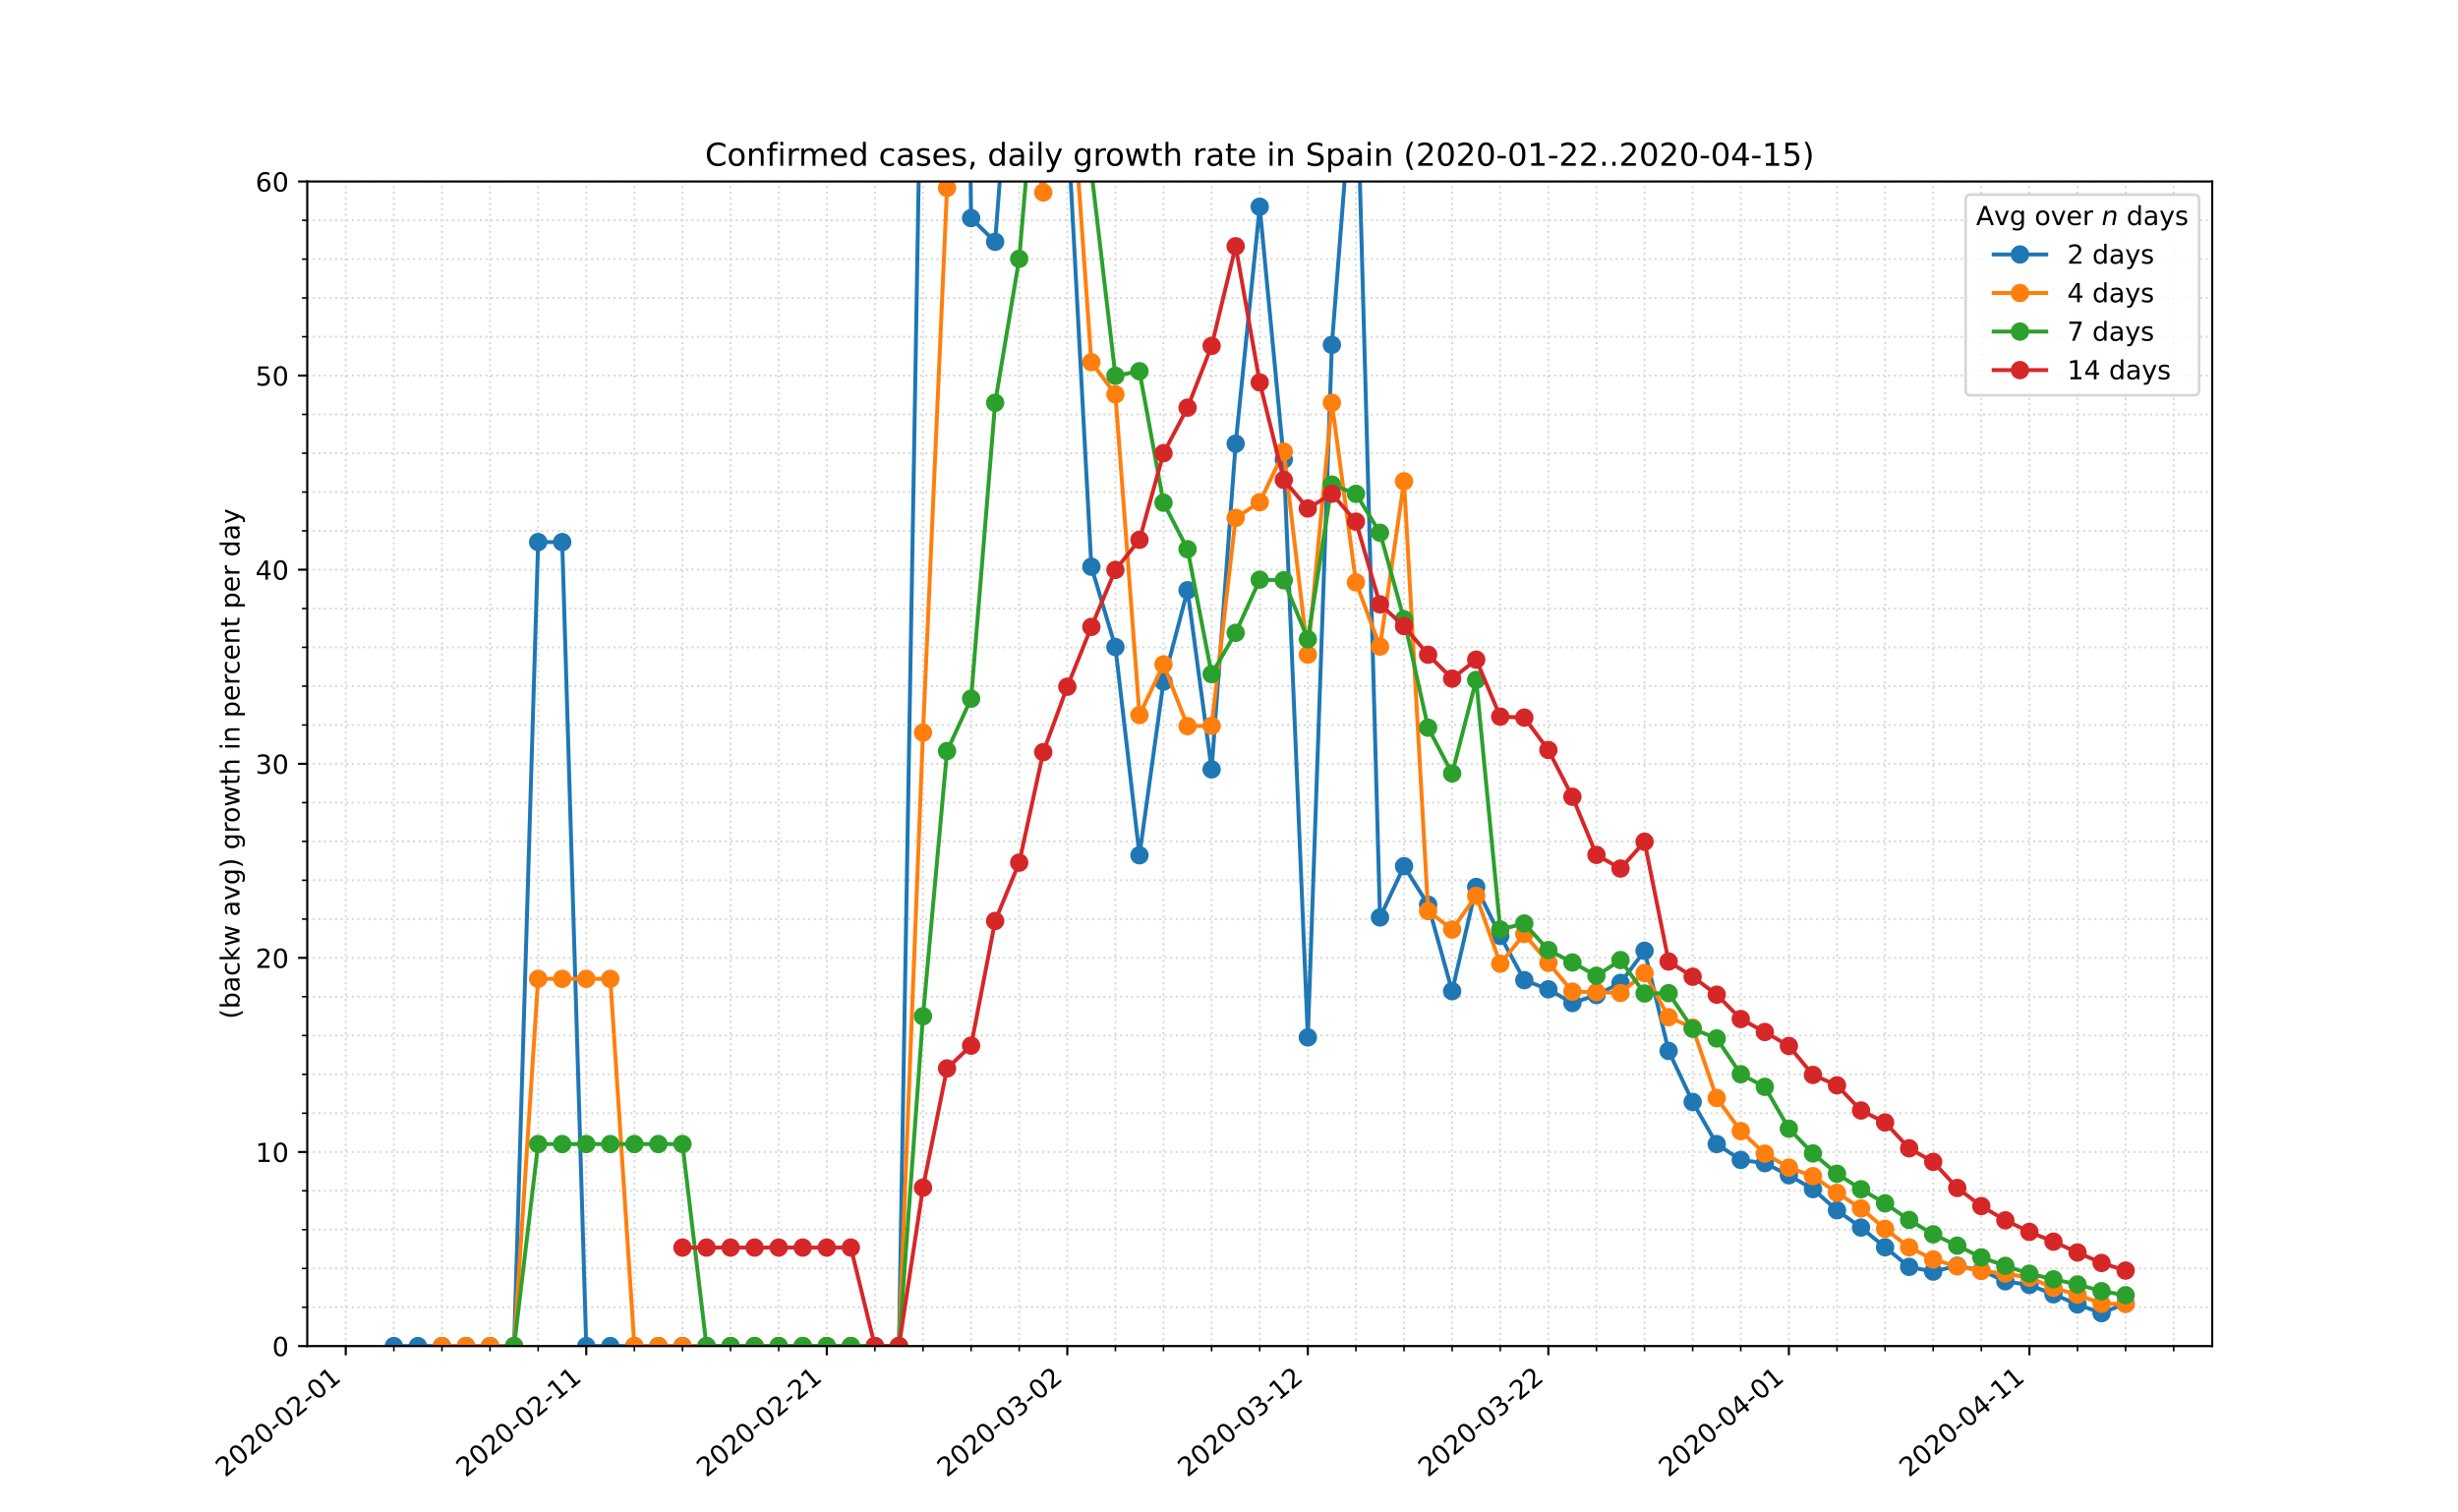 <?xml version="1.0" encoding="utf-8" standalone="no"?>
<!DOCTYPE svg PUBLIC "-//W3C//DTD SVG 1.1//EN"
  "http://www.w3.org/Graphics/SVG/1.1/DTD/svg11.dtd">
<!-- Created with matplotlib (https://matplotlib.org/) -->
<svg height="576pt" version="1.1" viewBox="0 0 936 576" width="936pt" xmlns="http://www.w3.org/2000/svg" xmlns:xlink="http://www.w3.org/1999/xlink">
 <defs>
  <style type="text/css">
*{stroke-linecap:butt;stroke-linejoin:round;}
  </style>
 </defs>
 <g id="figure_1">
  <g id="patch_1">
   <path d="M 0 576 
L 936 576 
L 936 0 
L 0 0 
z
" style="fill:#ffffff;"/>
  </g>
  <g id="axes_1">
   <g id="patch_2">
    <path d="M 117 512.64 
L 842.4 512.64 
L 842.4 69.12 
L 117 69.12 
z
" style="fill:#ffffff;"/>
   </g>
   <g id="matplotlib.axis_1">
    <g id="xtick_1">
     <g id="line2d_1">
      <path clip-path="url(#pbcc024c559)" d="M 131.655 512.64 
L 131.655 69.12 
" style="fill:none;stroke:#d8dcd6;stroke-dasharray:0.8,1.32;stroke-dashoffset:0;stroke-width:0.8;"/>
     </g>
     <g id="line2d_2">
      <defs>
       <path d="M 0 0 
L 0 3.5 
" id="mbc6891db77" style="stroke:#000000;stroke-width:0.8;"/>
      </defs>
      <g>
       <use style="stroke:#000000;stroke-width:0.8;" x="131.655" xlink:href="#mbc6891db77" y="512.64"/>
      </g>
     </g>
     <g id="text_1">
      <!-- 2020-02-01 -->
      <defs>
       <path d="M 19.188 8.297 
L 53.609 8.297 
L 53.609 0 
L 7.328 0 
L 7.328 8.297 
Q 12.938 14.109 22.625 23.891 
Q 32.328 33.688 34.812 36.531 
Q 39.547 41.844 41.422 45.531 
Q 43.312 49.219 43.312 52.781 
Q 43.312 58.594 39.234 62.25 
Q 35.156 65.922 28.609 65.922 
Q 23.969 65.922 18.812 64.312 
Q 13.672 62.703 7.812 59.422 
L 7.812 69.391 
Q 13.766 71.781 18.938 73 
Q 24.125 74.219 28.422 74.219 
Q 39.75 74.219 46.484 68.547 
Q 53.219 62.891 53.219 53.422 
Q 53.219 48.922 51.531 44.891 
Q 49.859 40.875 45.406 35.406 
Q 44.188 33.984 37.641 27.219 
Q 31.109 20.453 19.188 8.297 
z
" id="DejaVuSans-50"/>
       <path d="M 31.781 66.406 
Q 24.172 66.406 20.328 58.906 
Q 16.5 51.422 16.5 36.375 
Q 16.5 21.391 20.328 13.891 
Q 24.172 6.391 31.781 6.391 
Q 39.453 6.391 43.281 13.891 
Q 47.125 21.391 47.125 36.375 
Q 47.125 51.422 43.281 58.906 
Q 39.453 66.406 31.781 66.406 
z
M 31.781 74.219 
Q 44.047 74.219 50.516 64.516 
Q 56.984 54.828 56.984 36.375 
Q 56.984 17.969 50.516 8.266 
Q 44.047 -1.422 31.781 -1.422 
Q 19.531 -1.422 13.062 8.266 
Q 6.594 17.969 6.594 36.375 
Q 6.594 54.828 13.062 64.516 
Q 19.531 74.219 31.781 74.219 
z
" id="DejaVuSans-48"/>
       <path d="M 4.891 31.391 
L 31.203 31.391 
L 31.203 23.391 
L 4.891 23.391 
z
" id="DejaVuSans-45"/>
       <path d="M 12.406 8.297 
L 28.516 8.297 
L 28.516 63.922 
L 10.984 60.406 
L 10.984 69.391 
L 28.422 72.906 
L 38.281 72.906 
L 38.281 8.297 
L 54.391 8.297 
L 54.391 0 
L 12.406 0 
z
" id="DejaVuSans-49"/>
      </defs>
      <g transform="translate(85.799 562.817)rotate(-40)scale(0.1 -0.1)">
       <use xlink:href="#DejaVuSans-50"/>
       <use x="63.623" xlink:href="#DejaVuSans-48"/>
       <use x="127.246" xlink:href="#DejaVuSans-50"/>
       <use x="190.869" xlink:href="#DejaVuSans-48"/>
       <use x="254.492" xlink:href="#DejaVuSans-45"/>
       <use x="290.576" xlink:href="#DejaVuSans-48"/>
       <use x="354.199" xlink:href="#DejaVuSans-50"/>
       <use x="417.822" xlink:href="#DejaVuSans-45"/>
       <use x="453.906" xlink:href="#DejaVuSans-48"/>
       <use x="517.529" xlink:href="#DejaVuSans-49"/>
      </g>
     </g>
    </g>
    <g id="xtick_2">
     <g id="line2d_3">
      <path clip-path="url(#pbcc024c559)" d="M 223.245 512.64 
L 223.245 69.12 
" style="fill:none;stroke:#d8dcd6;stroke-dasharray:0.8,1.32;stroke-dashoffset:0;stroke-width:0.8;"/>
     </g>
     <g id="line2d_4">
      <g>
       <use style="stroke:#000000;stroke-width:0.8;" x="223.245" xlink:href="#mbc6891db77" y="512.64"/>
      </g>
     </g>
     <g id="text_2">
      <!-- 2020-02-11 -->
      <g transform="translate(177.39 562.817)rotate(-40)scale(0.1 -0.1)">
       <use xlink:href="#DejaVuSans-50"/>
       <use x="63.623" xlink:href="#DejaVuSans-48"/>
       <use x="127.246" xlink:href="#DejaVuSans-50"/>
       <use x="190.869" xlink:href="#DejaVuSans-48"/>
       <use x="254.492" xlink:href="#DejaVuSans-45"/>
       <use x="290.576" xlink:href="#DejaVuSans-48"/>
       <use x="354.199" xlink:href="#DejaVuSans-50"/>
       <use x="417.822" xlink:href="#DejaVuSans-45"/>
       <use x="453.906" xlink:href="#DejaVuSans-49"/>
       <use x="517.529" xlink:href="#DejaVuSans-49"/>
      </g>
     </g>
    </g>
    <g id="xtick_3">
     <g id="line2d_5">
      <path clip-path="url(#pbcc024c559)" d="M 314.836 512.64 
L 314.836 69.12 
" style="fill:none;stroke:#d8dcd6;stroke-dasharray:0.8,1.32;stroke-dashoffset:0;stroke-width:0.8;"/>
     </g>
     <g id="line2d_6">
      <g>
       <use style="stroke:#000000;stroke-width:0.8;" x="314.836" xlink:href="#mbc6891db77" y="512.64"/>
      </g>
     </g>
     <g id="text_3">
      <!-- 2020-02-21 -->
      <g transform="translate(268.98 562.817)rotate(-40)scale(0.1 -0.1)">
       <use xlink:href="#DejaVuSans-50"/>
       <use x="63.623" xlink:href="#DejaVuSans-48"/>
       <use x="127.246" xlink:href="#DejaVuSans-50"/>
       <use x="190.869" xlink:href="#DejaVuSans-48"/>
       <use x="254.492" xlink:href="#DejaVuSans-45"/>
       <use x="290.576" xlink:href="#DejaVuSans-48"/>
       <use x="354.199" xlink:href="#DejaVuSans-50"/>
       <use x="417.822" xlink:href="#DejaVuSans-45"/>
       <use x="453.906" xlink:href="#DejaVuSans-50"/>
       <use x="517.529" xlink:href="#DejaVuSans-49"/>
      </g>
     </g>
    </g>
    <g id="xtick_4">
     <g id="line2d_7">
      <path clip-path="url(#pbcc024c559)" d="M 406.427 512.64 
L 406.427 69.12 
" style="fill:none;stroke:#d8dcd6;stroke-dasharray:0.8,1.32;stroke-dashoffset:0;stroke-width:0.8;"/>
     </g>
     <g id="line2d_8">
      <g>
       <use style="stroke:#000000;stroke-width:0.8;" x="406.427" xlink:href="#mbc6891db77" y="512.64"/>
      </g>
     </g>
     <g id="text_4">
      <!-- 2020-03-02 -->
      <defs>
       <path d="M 40.578 39.312 
Q 47.656 37.797 51.625 33 
Q 55.609 28.219 55.609 21.188 
Q 55.609 10.406 48.188 4.484 
Q 40.766 -1.422 27.094 -1.422 
Q 22.516 -1.422 17.656 -0.516 
Q 12.797 0.391 7.625 2.203 
L 7.625 11.719 
Q 11.719 9.328 16.594 8.109 
Q 21.484 6.891 26.812 6.891 
Q 36.078 6.891 40.938 10.547 
Q 45.797 14.203 45.797 21.188 
Q 45.797 27.641 41.281 31.266 
Q 36.766 34.906 28.719 34.906 
L 20.219 34.906 
L 20.219 43.016 
L 29.109 43.016 
Q 36.375 43.016 40.234 45.922 
Q 44.094 48.828 44.094 54.297 
Q 44.094 59.906 40.109 62.906 
Q 36.141 65.922 28.719 65.922 
Q 24.656 65.922 20.016 65.031 
Q 15.375 64.156 9.812 62.312 
L 9.812 71.094 
Q 15.438 72.656 20.344 73.438 
Q 25.25 74.219 29.594 74.219 
Q 40.828 74.219 47.359 69.109 
Q 53.906 64.016 53.906 55.328 
Q 53.906 49.266 50.438 45.094 
Q 46.969 40.922 40.578 39.312 
z
" id="DejaVuSans-51"/>
      </defs>
      <g transform="translate(360.571 562.817)rotate(-40)scale(0.1 -0.1)">
       <use xlink:href="#DejaVuSans-50"/>
       <use x="63.623" xlink:href="#DejaVuSans-48"/>
       <use x="127.246" xlink:href="#DejaVuSans-50"/>
       <use x="190.869" xlink:href="#DejaVuSans-48"/>
       <use x="254.492" xlink:href="#DejaVuSans-45"/>
       <use x="290.576" xlink:href="#DejaVuSans-48"/>
       <use x="354.199" xlink:href="#DejaVuSans-51"/>
       <use x="417.822" xlink:href="#DejaVuSans-45"/>
       <use x="453.906" xlink:href="#DejaVuSans-48"/>
       <use x="517.529" xlink:href="#DejaVuSans-50"/>
      </g>
     </g>
    </g>
    <g id="xtick_5">
     <g id="line2d_9">
      <path clip-path="url(#pbcc024c559)" d="M 498.018 512.64 
L 498.018 69.12 
" style="fill:none;stroke:#d8dcd6;stroke-dasharray:0.8,1.32;stroke-dashoffset:0;stroke-width:0.8;"/>
     </g>
     <g id="line2d_10">
      <g>
       <use style="stroke:#000000;stroke-width:0.8;" x="498.018" xlink:href="#mbc6891db77" y="512.64"/>
      </g>
     </g>
     <g id="text_5">
      <!-- 2020-03-12 -->
      <g transform="translate(452.162 562.817)rotate(-40)scale(0.1 -0.1)">
       <use xlink:href="#DejaVuSans-50"/>
       <use x="63.623" xlink:href="#DejaVuSans-48"/>
       <use x="127.246" xlink:href="#DejaVuSans-50"/>
       <use x="190.869" xlink:href="#DejaVuSans-48"/>
       <use x="254.492" xlink:href="#DejaVuSans-45"/>
       <use x="290.576" xlink:href="#DejaVuSans-48"/>
       <use x="354.199" xlink:href="#DejaVuSans-51"/>
       <use x="417.822" xlink:href="#DejaVuSans-45"/>
       <use x="453.906" xlink:href="#DejaVuSans-49"/>
       <use x="517.529" xlink:href="#DejaVuSans-50"/>
      </g>
     </g>
    </g>
    <g id="xtick_6">
     <g id="line2d_11">
      <path clip-path="url(#pbcc024c559)" d="M 589.609 512.64 
L 589.609 69.12 
" style="fill:none;stroke:#d8dcd6;stroke-dasharray:0.8,1.32;stroke-dashoffset:0;stroke-width:0.8;"/>
     </g>
     <g id="line2d_12">
      <g>
       <use style="stroke:#000000;stroke-width:0.8;" x="589.609" xlink:href="#mbc6891db77" y="512.64"/>
      </g>
     </g>
     <g id="text_6">
      <!-- 2020-03-22 -->
      <g transform="translate(543.753 562.817)rotate(-40)scale(0.1 -0.1)">
       <use xlink:href="#DejaVuSans-50"/>
       <use x="63.623" xlink:href="#DejaVuSans-48"/>
       <use x="127.246" xlink:href="#DejaVuSans-50"/>
       <use x="190.869" xlink:href="#DejaVuSans-48"/>
       <use x="254.492" xlink:href="#DejaVuSans-45"/>
       <use x="290.576" xlink:href="#DejaVuSans-48"/>
       <use x="354.199" xlink:href="#DejaVuSans-51"/>
       <use x="417.822" xlink:href="#DejaVuSans-45"/>
       <use x="453.906" xlink:href="#DejaVuSans-50"/>
       <use x="517.529" xlink:href="#DejaVuSans-50"/>
      </g>
     </g>
    </g>
    <g id="xtick_7">
     <g id="line2d_13">
      <path clip-path="url(#pbcc024c559)" d="M 681.2 512.64 
L 681.2 69.12 
" style="fill:none;stroke:#d8dcd6;stroke-dasharray:0.8,1.32;stroke-dashoffset:0;stroke-width:0.8;"/>
     </g>
     <g id="line2d_14">
      <g>
       <use style="stroke:#000000;stroke-width:0.8;" x="681.2" xlink:href="#mbc6891db77" y="512.64"/>
      </g>
     </g>
     <g id="text_7">
      <!-- 2020-04-01 -->
      <defs>
       <path d="M 37.797 64.312 
L 12.891 25.391 
L 37.797 25.391 
z
M 35.203 72.906 
L 47.609 72.906 
L 47.609 25.391 
L 58.016 25.391 
L 58.016 17.188 
L 47.609 17.188 
L 47.609 0 
L 37.797 0 
L 37.797 17.188 
L 4.891 17.188 
L 4.891 26.703 
z
" id="DejaVuSans-52"/>
      </defs>
      <g transform="translate(635.344 562.817)rotate(-40)scale(0.1 -0.1)">
       <use xlink:href="#DejaVuSans-50"/>
       <use x="63.623" xlink:href="#DejaVuSans-48"/>
       <use x="127.246" xlink:href="#DejaVuSans-50"/>
       <use x="190.869" xlink:href="#DejaVuSans-48"/>
       <use x="254.492" xlink:href="#DejaVuSans-45"/>
       <use x="290.576" xlink:href="#DejaVuSans-48"/>
       <use x="354.199" xlink:href="#DejaVuSans-52"/>
       <use x="417.822" xlink:href="#DejaVuSans-45"/>
       <use x="453.906" xlink:href="#DejaVuSans-48"/>
       <use x="517.529" xlink:href="#DejaVuSans-49"/>
      </g>
     </g>
    </g>
    <g id="xtick_8">
     <g id="line2d_15">
      <path clip-path="url(#pbcc024c559)" d="M 772.791 512.64 
L 772.791 69.12 
" style="fill:none;stroke:#d8dcd6;stroke-dasharray:0.8,1.32;stroke-dashoffset:0;stroke-width:0.8;"/>
     </g>
     <g id="line2d_16">
      <g>
       <use style="stroke:#000000;stroke-width:0.8;" x="772.791" xlink:href="#mbc6891db77" y="512.64"/>
      </g>
     </g>
     <g id="text_8">
      <!-- 2020-04-11 -->
      <g transform="translate(726.935 562.817)rotate(-40)scale(0.1 -0.1)">
       <use xlink:href="#DejaVuSans-50"/>
       <use x="63.623" xlink:href="#DejaVuSans-48"/>
       <use x="127.246" xlink:href="#DejaVuSans-50"/>
       <use x="190.869" xlink:href="#DejaVuSans-48"/>
       <use x="254.492" xlink:href="#DejaVuSans-45"/>
       <use x="290.576" xlink:href="#DejaVuSans-48"/>
       <use x="354.199" xlink:href="#DejaVuSans-52"/>
       <use x="417.822" xlink:href="#DejaVuSans-45"/>
       <use x="453.906" xlink:href="#DejaVuSans-49"/>
       <use x="517.529" xlink:href="#DejaVuSans-49"/>
      </g>
     </g>
    </g>
    <g id="xtick_9">
     <g id="line2d_17">
      <path clip-path="url(#pbcc024c559)" d="M 149.973 512.64 
L 149.973 69.12 
" style="fill:none;stroke:#d8dcd6;stroke-dasharray:0.8,1.32;stroke-dashoffset:0;stroke-width:0.8;"/>
     </g>
     <g id="line2d_18">
      <defs>
       <path d="M 0 0 
L 0 2 
" id="ma96e198858" style="stroke:#000000;stroke-width:0.6;"/>
      </defs>
      <g>
       <use style="stroke:#000000;stroke-width:0.6;" x="149.973" xlink:href="#ma96e198858" y="512.64"/>
      </g>
     </g>
    </g>
    <g id="xtick_10">
     <g id="line2d_19">
      <path clip-path="url(#pbcc024c559)" d="M 168.291 512.64 
L 168.291 69.12 
" style="fill:none;stroke:#d8dcd6;stroke-dasharray:0.8,1.32;stroke-dashoffset:0;stroke-width:0.8;"/>
     </g>
     <g id="line2d_20">
      <g>
       <use style="stroke:#000000;stroke-width:0.6;" x="168.291" xlink:href="#ma96e198858" y="512.64"/>
      </g>
     </g>
    </g>
    <g id="xtick_11">
     <g id="line2d_21">
      <path clip-path="url(#pbcc024c559)" d="M 186.609 512.64 
L 186.609 69.12 
" style="fill:none;stroke:#d8dcd6;stroke-dasharray:0.8,1.32;stroke-dashoffset:0;stroke-width:0.8;"/>
     </g>
     <g id="line2d_22">
      <g>
       <use style="stroke:#000000;stroke-width:0.6;" x="186.609" xlink:href="#ma96e198858" y="512.64"/>
      </g>
     </g>
    </g>
    <g id="xtick_12">
     <g id="line2d_23">
      <path clip-path="url(#pbcc024c559)" d="M 204.927 512.64 
L 204.927 69.12 
" style="fill:none;stroke:#d8dcd6;stroke-dasharray:0.8,1.32;stroke-dashoffset:0;stroke-width:0.8;"/>
     </g>
     <g id="line2d_24">
      <g>
       <use style="stroke:#000000;stroke-width:0.6;" x="204.927" xlink:href="#ma96e198858" y="512.64"/>
      </g>
     </g>
    </g>
    <g id="xtick_13">
     <g id="line2d_25">
      <path clip-path="url(#pbcc024c559)" d="M 241.564 512.64 
L 241.564 69.12 
" style="fill:none;stroke:#d8dcd6;stroke-dasharray:0.8,1.32;stroke-dashoffset:0;stroke-width:0.8;"/>
     </g>
     <g id="line2d_26">
      <g>
       <use style="stroke:#000000;stroke-width:0.6;" x="241.564" xlink:href="#ma96e198858" y="512.64"/>
      </g>
     </g>
    </g>
    <g id="xtick_14">
     <g id="line2d_27">
      <path clip-path="url(#pbcc024c559)" d="M 259.882 512.64 
L 259.882 69.12 
" style="fill:none;stroke:#d8dcd6;stroke-dasharray:0.8,1.32;stroke-dashoffset:0;stroke-width:0.8;"/>
     </g>
     <g id="line2d_28">
      <g>
       <use style="stroke:#000000;stroke-width:0.6;" x="259.882" xlink:href="#ma96e198858" y="512.64"/>
      </g>
     </g>
    </g>
    <g id="xtick_15">
     <g id="line2d_29">
      <path clip-path="url(#pbcc024c559)" d="M 278.2 512.64 
L 278.2 69.12 
" style="fill:none;stroke:#d8dcd6;stroke-dasharray:0.8,1.32;stroke-dashoffset:0;stroke-width:0.8;"/>
     </g>
     <g id="line2d_30">
      <g>
       <use style="stroke:#000000;stroke-width:0.6;" x="278.2" xlink:href="#ma96e198858" y="512.64"/>
      </g>
     </g>
    </g>
    <g id="xtick_16">
     <g id="line2d_31">
      <path clip-path="url(#pbcc024c559)" d="M 296.518 512.64 
L 296.518 69.12 
" style="fill:none;stroke:#d8dcd6;stroke-dasharray:0.8,1.32;stroke-dashoffset:0;stroke-width:0.8;"/>
     </g>
     <g id="line2d_32">
      <g>
       <use style="stroke:#000000;stroke-width:0.6;" x="296.518" xlink:href="#ma96e198858" y="512.64"/>
      </g>
     </g>
    </g>
    <g id="xtick_17">
     <g id="line2d_33">
      <path clip-path="url(#pbcc024c559)" d="M 333.155 512.64 
L 333.155 69.12 
" style="fill:none;stroke:#d8dcd6;stroke-dasharray:0.8,1.32;stroke-dashoffset:0;stroke-width:0.8;"/>
     </g>
     <g id="line2d_34">
      <g>
       <use style="stroke:#000000;stroke-width:0.6;" x="333.155" xlink:href="#ma96e198858" y="512.64"/>
      </g>
     </g>
    </g>
    <g id="xtick_18">
     <g id="line2d_35">
      <path clip-path="url(#pbcc024c559)" d="M 351.473 512.64 
L 351.473 69.12 
" style="fill:none;stroke:#d8dcd6;stroke-dasharray:0.8,1.32;stroke-dashoffset:0;stroke-width:0.8;"/>
     </g>
     <g id="line2d_36">
      <g>
       <use style="stroke:#000000;stroke-width:0.6;" x="351.473" xlink:href="#ma96e198858" y="512.64"/>
      </g>
     </g>
    </g>
    <g id="xtick_19">
     <g id="line2d_37">
      <path clip-path="url(#pbcc024c559)" d="M 369.791 512.64 
L 369.791 69.12 
" style="fill:none;stroke:#d8dcd6;stroke-dasharray:0.8,1.32;stroke-dashoffset:0;stroke-width:0.8;"/>
     </g>
     <g id="line2d_38">
      <g>
       <use style="stroke:#000000;stroke-width:0.6;" x="369.791" xlink:href="#ma96e198858" y="512.64"/>
      </g>
     </g>
    </g>
    <g id="xtick_20">
     <g id="line2d_39">
      <path clip-path="url(#pbcc024c559)" d="M 388.109 512.64 
L 388.109 69.12 
" style="fill:none;stroke:#d8dcd6;stroke-dasharray:0.8,1.32;stroke-dashoffset:0;stroke-width:0.8;"/>
     </g>
     <g id="line2d_40">
      <g>
       <use style="stroke:#000000;stroke-width:0.6;" x="388.109" xlink:href="#ma96e198858" y="512.64"/>
      </g>
     </g>
    </g>
    <g id="xtick_21">
     <g id="line2d_41">
      <path clip-path="url(#pbcc024c559)" d="M 424.745 512.64 
L 424.745 69.12 
" style="fill:none;stroke:#d8dcd6;stroke-dasharray:0.8,1.32;stroke-dashoffset:0;stroke-width:0.8;"/>
     </g>
     <g id="line2d_42">
      <g>
       <use style="stroke:#000000;stroke-width:0.6;" x="424.745" xlink:href="#ma96e198858" y="512.64"/>
      </g>
     </g>
    </g>
    <g id="xtick_22">
     <g id="line2d_43">
      <path clip-path="url(#pbcc024c559)" d="M 443.064 512.64 
L 443.064 69.12 
" style="fill:none;stroke:#d8dcd6;stroke-dasharray:0.8,1.32;stroke-dashoffset:0;stroke-width:0.8;"/>
     </g>
     <g id="line2d_44">
      <g>
       <use style="stroke:#000000;stroke-width:0.6;" x="443.064" xlink:href="#ma96e198858" y="512.64"/>
      </g>
     </g>
    </g>
    <g id="xtick_23">
     <g id="line2d_45">
      <path clip-path="url(#pbcc024c559)" d="M 461.382 512.64 
L 461.382 69.12 
" style="fill:none;stroke:#d8dcd6;stroke-dasharray:0.8,1.32;stroke-dashoffset:0;stroke-width:0.8;"/>
     </g>
     <g id="line2d_46">
      <g>
       <use style="stroke:#000000;stroke-width:0.6;" x="461.382" xlink:href="#ma96e198858" y="512.64"/>
      </g>
     </g>
    </g>
    <g id="xtick_24">
     <g id="line2d_47">
      <path clip-path="url(#pbcc024c559)" d="M 479.7 512.64 
L 479.7 69.12 
" style="fill:none;stroke:#d8dcd6;stroke-dasharray:0.8,1.32;stroke-dashoffset:0;stroke-width:0.8;"/>
     </g>
     <g id="line2d_48">
      <g>
       <use style="stroke:#000000;stroke-width:0.6;" x="479.7" xlink:href="#ma96e198858" y="512.64"/>
      </g>
     </g>
    </g>
    <g id="xtick_25">
     <g id="line2d_49">
      <path clip-path="url(#pbcc024c559)" d="M 516.336 512.64 
L 516.336 69.12 
" style="fill:none;stroke:#d8dcd6;stroke-dasharray:0.8,1.32;stroke-dashoffset:0;stroke-width:0.8;"/>
     </g>
     <g id="line2d_50">
      <g>
       <use style="stroke:#000000;stroke-width:0.6;" x="516.336" xlink:href="#ma96e198858" y="512.64"/>
      </g>
     </g>
    </g>
    <g id="xtick_26">
     <g id="line2d_51">
      <path clip-path="url(#pbcc024c559)" d="M 534.655 512.64 
L 534.655 69.12 
" style="fill:none;stroke:#d8dcd6;stroke-dasharray:0.8,1.32;stroke-dashoffset:0;stroke-width:0.8;"/>
     </g>
     <g id="line2d_52">
      <g>
       <use style="stroke:#000000;stroke-width:0.6;" x="534.655" xlink:href="#ma96e198858" y="512.64"/>
      </g>
     </g>
    </g>
    <g id="xtick_27">
     <g id="line2d_53">
      <path clip-path="url(#pbcc024c559)" d="M 552.973 512.64 
L 552.973 69.12 
" style="fill:none;stroke:#d8dcd6;stroke-dasharray:0.8,1.32;stroke-dashoffset:0;stroke-width:0.8;"/>
     </g>
     <g id="line2d_54">
      <g>
       <use style="stroke:#000000;stroke-width:0.6;" x="552.973" xlink:href="#ma96e198858" y="512.64"/>
      </g>
     </g>
    </g>
    <g id="xtick_28">
     <g id="line2d_55">
      <path clip-path="url(#pbcc024c559)" d="M 571.291 512.64 
L 571.291 69.12 
" style="fill:none;stroke:#d8dcd6;stroke-dasharray:0.8,1.32;stroke-dashoffset:0;stroke-width:0.8;"/>
     </g>
     <g id="line2d_56">
      <g>
       <use style="stroke:#000000;stroke-width:0.6;" x="571.291" xlink:href="#ma96e198858" y="512.64"/>
      </g>
     </g>
    </g>
    <g id="xtick_29">
     <g id="line2d_57">
      <path clip-path="url(#pbcc024c559)" d="M 607.927 512.64 
L 607.927 69.12 
" style="fill:none;stroke:#d8dcd6;stroke-dasharray:0.8,1.32;stroke-dashoffset:0;stroke-width:0.8;"/>
     </g>
     <g id="line2d_58">
      <g>
       <use style="stroke:#000000;stroke-width:0.6;" x="607.927" xlink:href="#ma96e198858" y="512.64"/>
      </g>
     </g>
    </g>
    <g id="xtick_30">
     <g id="line2d_59">
      <path clip-path="url(#pbcc024c559)" d="M 626.245 512.64 
L 626.245 69.12 
" style="fill:none;stroke:#d8dcd6;stroke-dasharray:0.8,1.32;stroke-dashoffset:0;stroke-width:0.8;"/>
     </g>
     <g id="line2d_60">
      <g>
       <use style="stroke:#000000;stroke-width:0.6;" x="626.245" xlink:href="#ma96e198858" y="512.64"/>
      </g>
     </g>
    </g>
    <g id="xtick_31">
     <g id="line2d_61">
      <path clip-path="url(#pbcc024c559)" d="M 644.564 512.64 
L 644.564 69.12 
" style="fill:none;stroke:#d8dcd6;stroke-dasharray:0.8,1.32;stroke-dashoffset:0;stroke-width:0.8;"/>
     </g>
     <g id="line2d_62">
      <g>
       <use style="stroke:#000000;stroke-width:0.6;" x="644.564" xlink:href="#ma96e198858" y="512.64"/>
      </g>
     </g>
    </g>
    <g id="xtick_32">
     <g id="line2d_63">
      <path clip-path="url(#pbcc024c559)" d="M 662.882 512.64 
L 662.882 69.12 
" style="fill:none;stroke:#d8dcd6;stroke-dasharray:0.8,1.32;stroke-dashoffset:0;stroke-width:0.8;"/>
     </g>
     <g id="line2d_64">
      <g>
       <use style="stroke:#000000;stroke-width:0.6;" x="662.882" xlink:href="#ma96e198858" y="512.64"/>
      </g>
     </g>
    </g>
    <g id="xtick_33">
     <g id="line2d_65">
      <path clip-path="url(#pbcc024c559)" d="M 699.518 512.64 
L 699.518 69.12 
" style="fill:none;stroke:#d8dcd6;stroke-dasharray:0.8,1.32;stroke-dashoffset:0;stroke-width:0.8;"/>
     </g>
     <g id="line2d_66">
      <g>
       <use style="stroke:#000000;stroke-width:0.6;" x="699.518" xlink:href="#ma96e198858" y="512.64"/>
      </g>
     </g>
    </g>
    <g id="xtick_34">
     <g id="line2d_67">
      <path clip-path="url(#pbcc024c559)" d="M 717.836 512.64 
L 717.836 69.12 
" style="fill:none;stroke:#d8dcd6;stroke-dasharray:0.8,1.32;stroke-dashoffset:0;stroke-width:0.8;"/>
     </g>
     <g id="line2d_68">
      <g>
       <use style="stroke:#000000;stroke-width:0.6;" x="717.836" xlink:href="#ma96e198858" y="512.64"/>
      </g>
     </g>
    </g>
    <g id="xtick_35">
     <g id="line2d_69">
      <path clip-path="url(#pbcc024c559)" d="M 736.155 512.64 
L 736.155 69.12 
" style="fill:none;stroke:#d8dcd6;stroke-dasharray:0.8,1.32;stroke-dashoffset:0;stroke-width:0.8;"/>
     </g>
     <g id="line2d_70">
      <g>
       <use style="stroke:#000000;stroke-width:0.6;" x="736.155" xlink:href="#ma96e198858" y="512.64"/>
      </g>
     </g>
    </g>
    <g id="xtick_36">
     <g id="line2d_71">
      <path clip-path="url(#pbcc024c559)" d="M 754.473 512.64 
L 754.473 69.12 
" style="fill:none;stroke:#d8dcd6;stroke-dasharray:0.8,1.32;stroke-dashoffset:0;stroke-width:0.8;"/>
     </g>
     <g id="line2d_72">
      <g>
       <use style="stroke:#000000;stroke-width:0.6;" x="754.473" xlink:href="#ma96e198858" y="512.64"/>
      </g>
     </g>
    </g>
    <g id="xtick_37">
     <g id="line2d_73">
      <path clip-path="url(#pbcc024c559)" d="M 791.109 512.64 
L 791.109 69.12 
" style="fill:none;stroke:#d8dcd6;stroke-dasharray:0.8,1.32;stroke-dashoffset:0;stroke-width:0.8;"/>
     </g>
     <g id="line2d_74">
      <g>
       <use style="stroke:#000000;stroke-width:0.6;" x="791.109" xlink:href="#ma96e198858" y="512.64"/>
      </g>
     </g>
    </g>
    <g id="xtick_38">
     <g id="line2d_75">
      <path clip-path="url(#pbcc024c559)" d="M 809.427 512.64 
L 809.427 69.12 
" style="fill:none;stroke:#d8dcd6;stroke-dasharray:0.8,1.32;stroke-dashoffset:0;stroke-width:0.8;"/>
     </g>
     <g id="line2d_76">
      <g>
       <use style="stroke:#000000;stroke-width:0.6;" x="809.427" xlink:href="#ma96e198858" y="512.64"/>
      </g>
     </g>
    </g>
    <g id="xtick_39">
     <g id="line2d_77">
      <path clip-path="url(#pbcc024c559)" d="M 827.745 512.64 
L 827.745 69.12 
" style="fill:none;stroke:#d8dcd6;stroke-dasharray:0.8,1.32;stroke-dashoffset:0;stroke-width:0.8;"/>
     </g>
     <g id="line2d_78">
      <g>
       <use style="stroke:#000000;stroke-width:0.6;" x="827.745" xlink:href="#ma96e198858" y="512.64"/>
      </g>
     </g>
    </g>
   </g>
   <g id="matplotlib.axis_2">
    <g id="ytick_1">
     <g id="line2d_79">
      <path clip-path="url(#pbcc024c559)" d="M 117 512.64 
L 842.4 512.64 
" style="fill:none;stroke:#d8dcd6;stroke-dasharray:0.8,1.32;stroke-dashoffset:0;stroke-width:0.8;"/>
     </g>
     <g id="line2d_80">
      <defs>
       <path d="M 0 0 
L -3.5 0 
" id="mbcd4f2665c" style="stroke:#000000;stroke-width:0.8;"/>
      </defs>
      <g>
       <use style="stroke:#000000;stroke-width:0.8;" x="117" xlink:href="#mbcd4f2665c" y="512.64"/>
      </g>
     </g>
     <g id="text_9">
      <!-- 0 -->
      <g transform="translate(103.638 516.439)scale(0.1 -0.1)">
       <use xlink:href="#DejaVuSans-48"/>
      </g>
     </g>
    </g>
    <g id="ytick_2">
     <g id="line2d_81">
      <path clip-path="url(#pbcc024c559)" d="M 117 438.72 
L 842.4 438.72 
" style="fill:none;stroke:#d8dcd6;stroke-dasharray:0.8,1.32;stroke-dashoffset:0;stroke-width:0.8;"/>
     </g>
     <g id="line2d_82">
      <g>
       <use style="stroke:#000000;stroke-width:0.8;" x="117" xlink:href="#mbcd4f2665c" y="438.72"/>
      </g>
     </g>
     <g id="text_10">
      <!-- 10 -->
      <g transform="translate(97.275 442.519)scale(0.1 -0.1)">
       <use xlink:href="#DejaVuSans-49"/>
       <use x="63.623" xlink:href="#DejaVuSans-48"/>
      </g>
     </g>
    </g>
    <g id="ytick_3">
     <g id="line2d_83">
      <path clip-path="url(#pbcc024c559)" d="M 117 364.8 
L 842.4 364.8 
" style="fill:none;stroke:#d8dcd6;stroke-dasharray:0.8,1.32;stroke-dashoffset:0;stroke-width:0.8;"/>
     </g>
     <g id="line2d_84">
      <g>
       <use style="stroke:#000000;stroke-width:0.8;" x="117" xlink:href="#mbcd4f2665c" y="364.8"/>
      </g>
     </g>
     <g id="text_11">
      <!-- 20 -->
      <g transform="translate(97.275 368.599)scale(0.1 -0.1)">
       <use xlink:href="#DejaVuSans-50"/>
       <use x="63.623" xlink:href="#DejaVuSans-48"/>
      </g>
     </g>
    </g>
    <g id="ytick_4">
     <g id="line2d_85">
      <path clip-path="url(#pbcc024c559)" d="M 117 290.88 
L 842.4 290.88 
" style="fill:none;stroke:#d8dcd6;stroke-dasharray:0.8,1.32;stroke-dashoffset:0;stroke-width:0.8;"/>
     </g>
     <g id="line2d_86">
      <g>
       <use style="stroke:#000000;stroke-width:0.8;" x="117" xlink:href="#mbcd4f2665c" y="290.88"/>
      </g>
     </g>
     <g id="text_12">
      <!-- 30 -->
      <g transform="translate(97.275 294.679)scale(0.1 -0.1)">
       <use xlink:href="#DejaVuSans-51"/>
       <use x="63.623" xlink:href="#DejaVuSans-48"/>
      </g>
     </g>
    </g>
    <g id="ytick_5">
     <g id="line2d_87">
      <path clip-path="url(#pbcc024c559)" d="M 117 216.96 
L 842.4 216.96 
" style="fill:none;stroke:#d8dcd6;stroke-dasharray:0.8,1.32;stroke-dashoffset:0;stroke-width:0.8;"/>
     </g>
     <g id="line2d_88">
      <g>
       <use style="stroke:#000000;stroke-width:0.8;" x="117" xlink:href="#mbcd4f2665c" y="216.96"/>
      </g>
     </g>
     <g id="text_13">
      <!-- 40 -->
      <g transform="translate(97.275 220.759)scale(0.1 -0.1)">
       <use xlink:href="#DejaVuSans-52"/>
       <use x="63.623" xlink:href="#DejaVuSans-48"/>
      </g>
     </g>
    </g>
    <g id="ytick_6">
     <g id="line2d_89">
      <path clip-path="url(#pbcc024c559)" d="M 117 143.04 
L 842.4 143.04 
" style="fill:none;stroke:#d8dcd6;stroke-dasharray:0.8,1.32;stroke-dashoffset:0;stroke-width:0.8;"/>
     </g>
     <g id="line2d_90">
      <g>
       <use style="stroke:#000000;stroke-width:0.8;" x="117" xlink:href="#mbcd4f2665c" y="143.04"/>
      </g>
     </g>
     <g id="text_14">
      <!-- 50 -->
      <defs>
       <path d="M 10.797 72.906 
L 49.516 72.906 
L 49.516 64.594 
L 19.828 64.594 
L 19.828 46.734 
Q 21.969 47.469 24.109 47.828 
Q 26.266 48.188 28.422 48.188 
Q 40.625 48.188 47.75 41.5 
Q 54.891 34.812 54.891 23.391 
Q 54.891 11.625 47.562 5.094 
Q 40.234 -1.422 26.906 -1.422 
Q 22.312 -1.422 17.547 -0.641 
Q 12.797 0.141 7.719 1.703 
L 7.719 11.625 
Q 12.109 9.234 16.797 8.062 
Q 21.484 6.891 26.703 6.891 
Q 35.156 6.891 40.078 11.328 
Q 45.016 15.766 45.016 23.391 
Q 45.016 31 40.078 35.438 
Q 35.156 39.891 26.703 39.891 
Q 22.75 39.891 18.812 39.016 
Q 14.891 38.141 10.797 36.281 
z
" id="DejaVuSans-53"/>
      </defs>
      <g transform="translate(97.275 146.839)scale(0.1 -0.1)">
       <use xlink:href="#DejaVuSans-53"/>
       <use x="63.623" xlink:href="#DejaVuSans-48"/>
      </g>
     </g>
    </g>
    <g id="ytick_7">
     <g id="line2d_91">
      <path clip-path="url(#pbcc024c559)" d="M 117 69.12 
L 842.4 69.12 
" style="fill:none;stroke:#d8dcd6;stroke-dasharray:0.8,1.32;stroke-dashoffset:0;stroke-width:0.8;"/>
     </g>
     <g id="line2d_92">
      <g>
       <use style="stroke:#000000;stroke-width:0.8;" x="117" xlink:href="#mbcd4f2665c" y="69.12"/>
      </g>
     </g>
     <g id="text_15">
      <!-- 60 -->
      <defs>
       <path d="M 33.016 40.375 
Q 26.375 40.375 22.484 35.828 
Q 18.609 31.297 18.609 23.391 
Q 18.609 15.531 22.484 10.953 
Q 26.375 6.391 33.016 6.391 
Q 39.656 6.391 43.531 10.953 
Q 47.406 15.531 47.406 23.391 
Q 47.406 31.297 43.531 35.828 
Q 39.656 40.375 33.016 40.375 
z
M 52.594 71.297 
L 52.594 62.312 
Q 48.875 64.062 45.094 64.984 
Q 41.312 65.922 37.594 65.922 
Q 27.828 65.922 22.672 59.328 
Q 17.531 52.734 16.797 39.406 
Q 19.672 43.656 24.016 45.922 
Q 28.375 48.188 33.594 48.188 
Q 44.578 48.188 50.953 41.516 
Q 57.328 34.859 57.328 23.391 
Q 57.328 12.156 50.688 5.359 
Q 44.047 -1.422 33.016 -1.422 
Q 20.359 -1.422 13.672 8.266 
Q 6.984 17.969 6.984 36.375 
Q 6.984 53.656 15.188 63.938 
Q 23.391 74.219 37.203 74.219 
Q 40.922 74.219 44.703 73.484 
Q 48.484 72.75 52.594 71.297 
z
" id="DejaVuSans-54"/>
      </defs>
      <g transform="translate(97.275 72.919)scale(0.1 -0.1)">
       <use xlink:href="#DejaVuSans-54"/>
       <use x="63.623" xlink:href="#DejaVuSans-48"/>
      </g>
     </g>
    </g>
    <g id="ytick_8">
     <g id="line2d_93">
      <path clip-path="url(#pbcc024c559)" d="M 117 497.856 
L 842.4 497.856 
" style="fill:none;stroke:#d8dcd6;stroke-dasharray:0.8,1.32;stroke-dashoffset:0;stroke-width:0.8;"/>
     </g>
     <g id="line2d_94">
      <defs>
       <path d="M 0 0 
L -2 0 
" id="m630ec08fab" style="stroke:#000000;stroke-width:0.6;"/>
      </defs>
      <g>
       <use style="stroke:#000000;stroke-width:0.6;" x="117" xlink:href="#m630ec08fab" y="497.856"/>
      </g>
     </g>
    </g>
    <g id="ytick_9">
     <g id="line2d_95">
      <path clip-path="url(#pbcc024c559)" d="M 117 483.072 
L 842.4 483.072 
" style="fill:none;stroke:#d8dcd6;stroke-dasharray:0.8,1.32;stroke-dashoffset:0;stroke-width:0.8;"/>
     </g>
     <g id="line2d_96">
      <g>
       <use style="stroke:#000000;stroke-width:0.6;" x="117" xlink:href="#m630ec08fab" y="483.072"/>
      </g>
     </g>
    </g>
    <g id="ytick_10">
     <g id="line2d_97">
      <path clip-path="url(#pbcc024c559)" d="M 117 468.288 
L 842.4 468.288 
" style="fill:none;stroke:#d8dcd6;stroke-dasharray:0.8,1.32;stroke-dashoffset:0;stroke-width:0.8;"/>
     </g>
     <g id="line2d_98">
      <g>
       <use style="stroke:#000000;stroke-width:0.6;" x="117" xlink:href="#m630ec08fab" y="468.288"/>
      </g>
     </g>
    </g>
    <g id="ytick_11">
     <g id="line2d_99">
      <path clip-path="url(#pbcc024c559)" d="M 117 453.504 
L 842.4 453.504 
" style="fill:none;stroke:#d8dcd6;stroke-dasharray:0.8,1.32;stroke-dashoffset:0;stroke-width:0.8;"/>
     </g>
     <g id="line2d_100">
      <g>
       <use style="stroke:#000000;stroke-width:0.6;" x="117" xlink:href="#m630ec08fab" y="453.504"/>
      </g>
     </g>
    </g>
    <g id="ytick_12">
     <g id="line2d_101">
      <path clip-path="url(#pbcc024c559)" d="M 117 423.936 
L 842.4 423.936 
" style="fill:none;stroke:#d8dcd6;stroke-dasharray:0.8,1.32;stroke-dashoffset:0;stroke-width:0.8;"/>
     </g>
     <g id="line2d_102">
      <g>
       <use style="stroke:#000000;stroke-width:0.6;" x="117" xlink:href="#m630ec08fab" y="423.936"/>
      </g>
     </g>
    </g>
    <g id="ytick_13">
     <g id="line2d_103">
      <path clip-path="url(#pbcc024c559)" d="M 117 409.152 
L 842.4 409.152 
" style="fill:none;stroke:#d8dcd6;stroke-dasharray:0.8,1.32;stroke-dashoffset:0;stroke-width:0.8;"/>
     </g>
     <g id="line2d_104">
      <g>
       <use style="stroke:#000000;stroke-width:0.6;" x="117" xlink:href="#m630ec08fab" y="409.152"/>
      </g>
     </g>
    </g>
    <g id="ytick_14">
     <g id="line2d_105">
      <path clip-path="url(#pbcc024c559)" d="M 117 394.368 
L 842.4 394.368 
" style="fill:none;stroke:#d8dcd6;stroke-dasharray:0.8,1.32;stroke-dashoffset:0;stroke-width:0.8;"/>
     </g>
     <g id="line2d_106">
      <g>
       <use style="stroke:#000000;stroke-width:0.6;" x="117" xlink:href="#m630ec08fab" y="394.368"/>
      </g>
     </g>
    </g>
    <g id="ytick_15">
     <g id="line2d_107">
      <path clip-path="url(#pbcc024c559)" d="M 117 379.584 
L 842.4 379.584 
" style="fill:none;stroke:#d8dcd6;stroke-dasharray:0.8,1.32;stroke-dashoffset:0;stroke-width:0.8;"/>
     </g>
     <g id="line2d_108">
      <g>
       <use style="stroke:#000000;stroke-width:0.6;" x="117" xlink:href="#m630ec08fab" y="379.584"/>
      </g>
     </g>
    </g>
    <g id="ytick_16">
     <g id="line2d_109">
      <path clip-path="url(#pbcc024c559)" d="M 117 350.016 
L 842.4 350.016 
" style="fill:none;stroke:#d8dcd6;stroke-dasharray:0.8,1.32;stroke-dashoffset:0;stroke-width:0.8;"/>
     </g>
     <g id="line2d_110">
      <g>
       <use style="stroke:#000000;stroke-width:0.6;" x="117" xlink:href="#m630ec08fab" y="350.016"/>
      </g>
     </g>
    </g>
    <g id="ytick_17">
     <g id="line2d_111">
      <path clip-path="url(#pbcc024c559)" d="M 117 335.232 
L 842.4 335.232 
" style="fill:none;stroke:#d8dcd6;stroke-dasharray:0.8,1.32;stroke-dashoffset:0;stroke-width:0.8;"/>
     </g>
     <g id="line2d_112">
      <g>
       <use style="stroke:#000000;stroke-width:0.6;" x="117" xlink:href="#m630ec08fab" y="335.232"/>
      </g>
     </g>
    </g>
    <g id="ytick_18">
     <g id="line2d_113">
      <path clip-path="url(#pbcc024c559)" d="M 117 320.448 
L 842.4 320.448 
" style="fill:none;stroke:#d8dcd6;stroke-dasharray:0.8,1.32;stroke-dashoffset:0;stroke-width:0.8;"/>
     </g>
     <g id="line2d_114">
      <g>
       <use style="stroke:#000000;stroke-width:0.6;" x="117" xlink:href="#m630ec08fab" y="320.448"/>
      </g>
     </g>
    </g>
    <g id="ytick_19">
     <g id="line2d_115">
      <path clip-path="url(#pbcc024c559)" d="M 117 305.664 
L 842.4 305.664 
" style="fill:none;stroke:#d8dcd6;stroke-dasharray:0.8,1.32;stroke-dashoffset:0;stroke-width:0.8;"/>
     </g>
     <g id="line2d_116">
      <g>
       <use style="stroke:#000000;stroke-width:0.6;" x="117" xlink:href="#m630ec08fab" y="305.664"/>
      </g>
     </g>
    </g>
    <g id="ytick_20">
     <g id="line2d_117">
      <path clip-path="url(#pbcc024c559)" d="M 117 276.096 
L 842.4 276.096 
" style="fill:none;stroke:#d8dcd6;stroke-dasharray:0.8,1.32;stroke-dashoffset:0;stroke-width:0.8;"/>
     </g>
     <g id="line2d_118">
      <g>
       <use style="stroke:#000000;stroke-width:0.6;" x="117" xlink:href="#m630ec08fab" y="276.096"/>
      </g>
     </g>
    </g>
    <g id="ytick_21">
     <g id="line2d_119">
      <path clip-path="url(#pbcc024c559)" d="M 117 261.312 
L 842.4 261.312 
" style="fill:none;stroke:#d8dcd6;stroke-dasharray:0.8,1.32;stroke-dashoffset:0;stroke-width:0.8;"/>
     </g>
     <g id="line2d_120">
      <g>
       <use style="stroke:#000000;stroke-width:0.6;" x="117" xlink:href="#m630ec08fab" y="261.312"/>
      </g>
     </g>
    </g>
    <g id="ytick_22">
     <g id="line2d_121">
      <path clip-path="url(#pbcc024c559)" d="M 117 246.528 
L 842.4 246.528 
" style="fill:none;stroke:#d8dcd6;stroke-dasharray:0.8,1.32;stroke-dashoffset:0;stroke-width:0.8;"/>
     </g>
     <g id="line2d_122">
      <g>
       <use style="stroke:#000000;stroke-width:0.6;" x="117" xlink:href="#m630ec08fab" y="246.528"/>
      </g>
     </g>
    </g>
    <g id="ytick_23">
     <g id="line2d_123">
      <path clip-path="url(#pbcc024c559)" d="M 117 231.744 
L 842.4 231.744 
" style="fill:none;stroke:#d8dcd6;stroke-dasharray:0.8,1.32;stroke-dashoffset:0;stroke-width:0.8;"/>
     </g>
     <g id="line2d_124">
      <g>
       <use style="stroke:#000000;stroke-width:0.6;" x="117" xlink:href="#m630ec08fab" y="231.744"/>
      </g>
     </g>
    </g>
    <g id="ytick_24">
     <g id="line2d_125">
      <path clip-path="url(#pbcc024c559)" d="M 117 202.176 
L 842.4 202.176 
" style="fill:none;stroke:#d8dcd6;stroke-dasharray:0.8,1.32;stroke-dashoffset:0;stroke-width:0.8;"/>
     </g>
     <g id="line2d_126">
      <g>
       <use style="stroke:#000000;stroke-width:0.6;" x="117" xlink:href="#m630ec08fab" y="202.176"/>
      </g>
     </g>
    </g>
    <g id="ytick_25">
     <g id="line2d_127">
      <path clip-path="url(#pbcc024c559)" d="M 117 187.392 
L 842.4 187.392 
" style="fill:none;stroke:#d8dcd6;stroke-dasharray:0.8,1.32;stroke-dashoffset:0;stroke-width:0.8;"/>
     </g>
     <g id="line2d_128">
      <g>
       <use style="stroke:#000000;stroke-width:0.6;" x="117" xlink:href="#m630ec08fab" y="187.392"/>
      </g>
     </g>
    </g>
    <g id="ytick_26">
     <g id="line2d_129">
      <path clip-path="url(#pbcc024c559)" d="M 117 172.608 
L 842.4 172.608 
" style="fill:none;stroke:#d8dcd6;stroke-dasharray:0.8,1.32;stroke-dashoffset:0;stroke-width:0.8;"/>
     </g>
     <g id="line2d_130">
      <g>
       <use style="stroke:#000000;stroke-width:0.6;" x="117" xlink:href="#m630ec08fab" y="172.608"/>
      </g>
     </g>
    </g>
    <g id="ytick_27">
     <g id="line2d_131">
      <path clip-path="url(#pbcc024c559)" d="M 117 157.824 
L 842.4 157.824 
" style="fill:none;stroke:#d8dcd6;stroke-dasharray:0.8,1.32;stroke-dashoffset:0;stroke-width:0.8;"/>
     </g>
     <g id="line2d_132">
      <g>
       <use style="stroke:#000000;stroke-width:0.6;" x="117" xlink:href="#m630ec08fab" y="157.824"/>
      </g>
     </g>
    </g>
    <g id="ytick_28">
     <g id="line2d_133">
      <path clip-path="url(#pbcc024c559)" d="M 117 128.256 
L 842.4 128.256 
" style="fill:none;stroke:#d8dcd6;stroke-dasharray:0.8,1.32;stroke-dashoffset:0;stroke-width:0.8;"/>
     </g>
     <g id="line2d_134">
      <g>
       <use style="stroke:#000000;stroke-width:0.6;" x="117" xlink:href="#m630ec08fab" y="128.256"/>
      </g>
     </g>
    </g>
    <g id="ytick_29">
     <g id="line2d_135">
      <path clip-path="url(#pbcc024c559)" d="M 117 113.472 
L 842.4 113.472 
" style="fill:none;stroke:#d8dcd6;stroke-dasharray:0.8,1.32;stroke-dashoffset:0;stroke-width:0.8;"/>
     </g>
     <g id="line2d_136">
      <g>
       <use style="stroke:#000000;stroke-width:0.6;" x="117" xlink:href="#m630ec08fab" y="113.472"/>
      </g>
     </g>
    </g>
    <g id="ytick_30">
     <g id="line2d_137">
      <path clip-path="url(#pbcc024c559)" d="M 117 98.688 
L 842.4 98.688 
" style="fill:none;stroke:#d8dcd6;stroke-dasharray:0.8,1.32;stroke-dashoffset:0;stroke-width:0.8;"/>
     </g>
     <g id="line2d_138">
      <g>
       <use style="stroke:#000000;stroke-width:0.6;" x="117" xlink:href="#m630ec08fab" y="98.688"/>
      </g>
     </g>
    </g>
    <g id="ytick_31">
     <g id="line2d_139">
      <path clip-path="url(#pbcc024c559)" d="M 117 83.904 
L 842.4 83.904 
" style="fill:none;stroke:#d8dcd6;stroke-dasharray:0.8,1.32;stroke-dashoffset:0;stroke-width:0.8;"/>
     </g>
     <g id="line2d_140">
      <g>
       <use style="stroke:#000000;stroke-width:0.6;" x="117" xlink:href="#m630ec08fab" y="83.904"/>
      </g>
     </g>
    </g>
    <g id="text_16">
     <!-- (backw avg) growth in percent per day -->
     <defs>
      <path d="M 31 75.875 
Q 24.469 64.656 21.281 53.656 
Q 18.109 42.672 18.109 31.391 
Q 18.109 20.125 21.312 9.062 
Q 24.516 -2 31 -13.188 
L 23.188 -13.188 
Q 15.875 -1.703 12.234 9.375 
Q 8.594 20.453 8.594 31.391 
Q 8.594 42.281 12.203 53.312 
Q 15.828 64.359 23.188 75.875 
z
" id="DejaVuSans-40"/>
      <path d="M 48.688 27.297 
Q 48.688 37.203 44.609 42.844 
Q 40.531 48.484 33.406 48.484 
Q 26.266 48.484 22.188 42.844 
Q 18.109 37.203 18.109 27.297 
Q 18.109 17.391 22.188 11.75 
Q 26.266 6.109 33.406 6.109 
Q 40.531 6.109 44.609 11.75 
Q 48.688 17.391 48.688 27.297 
z
M 18.109 46.391 
Q 20.953 51.266 25.266 53.625 
Q 29.594 56 35.594 56 
Q 45.562 56 51.781 48.094 
Q 58.016 40.188 58.016 27.297 
Q 58.016 14.406 51.781 6.484 
Q 45.562 -1.422 35.594 -1.422 
Q 29.594 -1.422 25.266 0.953 
Q 20.953 3.328 18.109 8.203 
L 18.109 0 
L 9.078 0 
L 9.078 75.984 
L 18.109 75.984 
z
" id="DejaVuSans-98"/>
      <path d="M 34.281 27.484 
Q 23.391 27.484 19.188 25 
Q 14.984 22.516 14.984 16.5 
Q 14.984 11.719 18.141 8.906 
Q 21.297 6.109 26.703 6.109 
Q 34.188 6.109 38.703 11.406 
Q 43.219 16.703 43.219 25.484 
L 43.219 27.484 
z
M 52.203 31.203 
L 52.203 0 
L 43.219 0 
L 43.219 8.297 
Q 40.141 3.328 35.547 0.953 
Q 30.953 -1.422 24.312 -1.422 
Q 15.922 -1.422 10.953 3.297 
Q 6 8.016 6 15.922 
Q 6 25.141 12.172 29.828 
Q 18.359 34.516 30.609 34.516 
L 43.219 34.516 
L 43.219 35.406 
Q 43.219 41.609 39.141 45 
Q 35.062 48.391 27.688 48.391 
Q 23 48.391 18.547 47.266 
Q 14.109 46.141 10.016 43.891 
L 10.016 52.203 
Q 14.938 54.109 19.578 55.047 
Q 24.219 56 28.609 56 
Q 40.484 56 46.344 49.844 
Q 52.203 43.703 52.203 31.203 
z
" id="DejaVuSans-97"/>
      <path d="M 48.781 52.594 
L 48.781 44.188 
Q 44.969 46.297 41.141 47.344 
Q 37.312 48.391 33.406 48.391 
Q 24.656 48.391 19.812 42.844 
Q 14.984 37.312 14.984 27.297 
Q 14.984 17.281 19.812 11.734 
Q 24.656 6.203 33.406 6.203 
Q 37.312 6.203 41.141 7.25 
Q 44.969 8.297 48.781 10.406 
L 48.781 2.094 
Q 45.016 0.344 40.984 -0.531 
Q 36.969 -1.422 32.422 -1.422 
Q 20.062 -1.422 12.781 6.344 
Q 5.516 14.109 5.516 27.297 
Q 5.516 40.672 12.859 48.328 
Q 20.219 56 33.016 56 
Q 37.156 56 41.109 55.141 
Q 45.062 54.297 48.781 52.594 
z
" id="DejaVuSans-99"/>
      <path d="M 9.078 75.984 
L 18.109 75.984 
L 18.109 31.109 
L 44.922 54.688 
L 56.391 54.688 
L 27.391 29.109 
L 57.625 0 
L 45.906 0 
L 18.109 26.703 
L 18.109 0 
L 9.078 0 
z
" id="DejaVuSans-107"/>
      <path d="M 4.203 54.688 
L 13.188 54.688 
L 24.422 12.016 
L 35.594 54.688 
L 46.188 54.688 
L 57.422 12.016 
L 68.609 54.688 
L 77.594 54.688 
L 63.281 0 
L 52.688 0 
L 40.922 44.828 
L 29.109 0 
L 18.5 0 
z
" id="DejaVuSans-119"/>
      <path id="DejaVuSans-32"/>
      <path d="M 2.984 54.688 
L 12.5 54.688 
L 29.594 8.797 
L 46.688 54.688 
L 56.203 54.688 
L 35.688 0 
L 23.484 0 
z
" id="DejaVuSans-118"/>
      <path d="M 45.406 27.984 
Q 45.406 37.75 41.375 43.109 
Q 37.359 48.484 30.078 48.484 
Q 22.859 48.484 18.828 43.109 
Q 14.797 37.75 14.797 27.984 
Q 14.797 18.266 18.828 12.891 
Q 22.859 7.516 30.078 7.516 
Q 37.359 7.516 41.375 12.891 
Q 45.406 18.266 45.406 27.984 
z
M 54.391 6.781 
Q 54.391 -7.172 48.188 -13.984 
Q 42 -20.797 29.203 -20.797 
Q 24.469 -20.797 20.266 -20.094 
Q 16.062 -19.391 12.109 -17.922 
L 12.109 -9.188 
Q 16.062 -11.328 19.922 -12.344 
Q 23.781 -13.375 27.781 -13.375 
Q 36.625 -13.375 41.016 -8.766 
Q 45.406 -4.156 45.406 5.172 
L 45.406 9.625 
Q 42.625 4.781 38.281 2.391 
Q 33.938 0 27.875 0 
Q 17.828 0 11.672 7.656 
Q 5.516 15.328 5.516 27.984 
Q 5.516 40.672 11.672 48.328 
Q 17.828 56 27.875 56 
Q 33.938 56 38.281 53.609 
Q 42.625 51.219 45.406 46.391 
L 45.406 54.688 
L 54.391 54.688 
z
" id="DejaVuSans-103"/>
      <path d="M 8.016 75.875 
L 15.828 75.875 
Q 23.141 64.359 26.781 53.312 
Q 30.422 42.281 30.422 31.391 
Q 30.422 20.453 26.781 9.375 
Q 23.141 -1.703 15.828 -13.188 
L 8.016 -13.188 
Q 14.5 -2 17.703 9.062 
Q 20.906 20.125 20.906 31.391 
Q 20.906 42.672 17.703 53.656 
Q 14.5 64.656 8.016 75.875 
z
" id="DejaVuSans-41"/>
      <path d="M 41.109 46.297 
Q 39.594 47.172 37.812 47.578 
Q 36.031 48 33.891 48 
Q 26.266 48 22.188 43.047 
Q 18.109 38.094 18.109 28.812 
L 18.109 0 
L 9.078 0 
L 9.078 54.688 
L 18.109 54.688 
L 18.109 46.188 
Q 20.953 51.172 25.484 53.578 
Q 30.031 56 36.531 56 
Q 37.453 56 38.578 55.875 
Q 39.703 55.766 41.062 55.516 
z
" id="DejaVuSans-114"/>
      <path d="M 30.609 48.391 
Q 23.391 48.391 19.188 42.75 
Q 14.984 37.109 14.984 27.297 
Q 14.984 17.484 19.156 11.844 
Q 23.344 6.203 30.609 6.203 
Q 37.797 6.203 41.984 11.859 
Q 46.188 17.531 46.188 27.297 
Q 46.188 37.016 41.984 42.703 
Q 37.797 48.391 30.609 48.391 
z
M 30.609 56 
Q 42.328 56 49.016 48.375 
Q 55.719 40.766 55.719 27.297 
Q 55.719 13.875 49.016 6.219 
Q 42.328 -1.422 30.609 -1.422 
Q 18.844 -1.422 12.172 6.219 
Q 5.516 13.875 5.516 27.297 
Q 5.516 40.766 12.172 48.375 
Q 18.844 56 30.609 56 
z
" id="DejaVuSans-111"/>
      <path d="M 18.312 70.219 
L 18.312 54.688 
L 36.812 54.688 
L 36.812 47.703 
L 18.312 47.703 
L 18.312 18.016 
Q 18.312 11.328 20.141 9.422 
Q 21.969 7.516 27.594 7.516 
L 36.812 7.516 
L 36.812 0 
L 27.594 0 
Q 17.188 0 13.234 3.875 
Q 9.281 7.766 9.281 18.016 
L 9.281 47.703 
L 2.688 47.703 
L 2.688 54.688 
L 9.281 54.688 
L 9.281 70.219 
z
" id="DejaVuSans-116"/>
      <path d="M 54.891 33.016 
L 54.891 0 
L 45.906 0 
L 45.906 32.719 
Q 45.906 40.484 42.875 44.328 
Q 39.844 48.188 33.797 48.188 
Q 26.516 48.188 22.312 43.547 
Q 18.109 38.922 18.109 30.906 
L 18.109 0 
L 9.078 0 
L 9.078 75.984 
L 18.109 75.984 
L 18.109 46.188 
Q 21.344 51.125 25.703 53.562 
Q 30.078 56 35.797 56 
Q 45.219 56 50.047 50.172 
Q 54.891 44.344 54.891 33.016 
z
" id="DejaVuSans-104"/>
      <path d="M 9.422 54.688 
L 18.406 54.688 
L 18.406 0 
L 9.422 0 
z
M 9.422 75.984 
L 18.406 75.984 
L 18.406 64.594 
L 9.422 64.594 
z
" id="DejaVuSans-105"/>
      <path d="M 54.891 33.016 
L 54.891 0 
L 45.906 0 
L 45.906 32.719 
Q 45.906 40.484 42.875 44.328 
Q 39.844 48.188 33.797 48.188 
Q 26.516 48.188 22.312 43.547 
Q 18.109 38.922 18.109 30.906 
L 18.109 0 
L 9.078 0 
L 9.078 54.688 
L 18.109 54.688 
L 18.109 46.188 
Q 21.344 51.125 25.703 53.562 
Q 30.078 56 35.797 56 
Q 45.219 56 50.047 50.172 
Q 54.891 44.344 54.891 33.016 
z
" id="DejaVuSans-110"/>
      <path d="M 18.109 8.203 
L 18.109 -20.797 
L 9.078 -20.797 
L 9.078 54.688 
L 18.109 54.688 
L 18.109 46.391 
Q 20.953 51.266 25.266 53.625 
Q 29.594 56 35.594 56 
Q 45.562 56 51.781 48.094 
Q 58.016 40.188 58.016 27.297 
Q 58.016 14.406 51.781 6.484 
Q 45.562 -1.422 35.594 -1.422 
Q 29.594 -1.422 25.266 0.953 
Q 20.953 3.328 18.109 8.203 
z
M 48.688 27.297 
Q 48.688 37.203 44.609 42.844 
Q 40.531 48.484 33.406 48.484 
Q 26.266 48.484 22.188 42.844 
Q 18.109 37.203 18.109 27.297 
Q 18.109 17.391 22.188 11.75 
Q 26.266 6.109 33.406 6.109 
Q 40.531 6.109 44.609 11.75 
Q 48.688 17.391 48.688 27.297 
z
" id="DejaVuSans-112"/>
      <path d="M 56.203 29.594 
L 56.203 25.203 
L 14.891 25.203 
Q 15.484 15.922 20.484 11.062 
Q 25.484 6.203 34.422 6.203 
Q 39.594 6.203 44.453 7.469 
Q 49.312 8.734 54.109 11.281 
L 54.109 2.781 
Q 49.266 0.734 44.188 -0.344 
Q 39.109 -1.422 33.891 -1.422 
Q 20.797 -1.422 13.156 6.188 
Q 5.516 13.812 5.516 26.812 
Q 5.516 40.234 12.766 48.109 
Q 20.016 56 32.328 56 
Q 43.359 56 49.781 48.891 
Q 56.203 41.797 56.203 29.594 
z
M 47.219 32.234 
Q 47.125 39.594 43.094 43.984 
Q 39.062 48.391 32.422 48.391 
Q 24.906 48.391 20.391 44.141 
Q 15.875 39.891 15.188 32.172 
z
" id="DejaVuSans-101"/>
      <path d="M 45.406 46.391 
L 45.406 75.984 
L 54.391 75.984 
L 54.391 0 
L 45.406 0 
L 45.406 8.203 
Q 42.578 3.328 38.25 0.953 
Q 33.938 -1.422 27.875 -1.422 
Q 17.969 -1.422 11.734 6.484 
Q 5.516 14.406 5.516 27.297 
Q 5.516 40.188 11.734 48.094 
Q 17.969 56 27.875 56 
Q 33.938 56 38.25 53.625 
Q 42.578 51.266 45.406 46.391 
z
M 14.797 27.297 
Q 14.797 17.391 18.875 11.75 
Q 22.953 6.109 30.078 6.109 
Q 37.203 6.109 41.297 11.75 
Q 45.406 17.391 45.406 27.297 
Q 45.406 37.203 41.297 42.844 
Q 37.203 48.484 30.078 48.484 
Q 22.953 48.484 18.875 42.844 
Q 14.797 37.203 14.797 27.297 
z
" id="DejaVuSans-100"/>
      <path d="M 32.172 -5.078 
Q 28.375 -14.844 24.75 -17.812 
Q 21.141 -20.797 15.094 -20.797 
L 7.906 -20.797 
L 7.906 -13.281 
L 13.188 -13.281 
Q 16.891 -13.281 18.938 -11.516 
Q 21 -9.766 23.484 -3.219 
L 25.094 0.875 
L 2.984 54.688 
L 12.5 54.688 
L 29.594 11.922 
L 46.688 54.688 
L 56.203 54.688 
z
" id="DejaVuSans-121"/>
     </defs>
     <g transform="translate(91.195 388.09)rotate(-90)scale(0.1 -0.1)">
      <use xlink:href="#DejaVuSans-40"/>
      <use x="39.014" xlink:href="#DejaVuSans-98"/>
      <use x="102.49" xlink:href="#DejaVuSans-97"/>
      <use x="163.77" xlink:href="#DejaVuSans-99"/>
      <use x="218.75" xlink:href="#DejaVuSans-107"/>
      <use x="276.66" xlink:href="#DejaVuSans-119"/>
      <use x="358.447" xlink:href="#DejaVuSans-32"/>
      <use x="390.234" xlink:href="#DejaVuSans-97"/>
      <use x="451.514" xlink:href="#DejaVuSans-118"/>
      <use x="510.693" xlink:href="#DejaVuSans-103"/>
      <use x="574.17" xlink:href="#DejaVuSans-41"/>
      <use x="613.184" xlink:href="#DejaVuSans-32"/>
      <use x="644.971" xlink:href="#DejaVuSans-103"/>
      <use x="708.447" xlink:href="#DejaVuSans-114"/>
      <use x="747.311" xlink:href="#DejaVuSans-111"/>
      <use x="808.492" xlink:href="#DejaVuSans-119"/>
      <use x="890.279" xlink:href="#DejaVuSans-116"/>
      <use x="929.488" xlink:href="#DejaVuSans-104"/>
      <use x="992.867" xlink:href="#DejaVuSans-32"/>
      <use x="1024.654" xlink:href="#DejaVuSans-105"/>
      <use x="1052.438" xlink:href="#DejaVuSans-110"/>
      <use x="1115.816" xlink:href="#DejaVuSans-32"/>
      <use x="1147.604" xlink:href="#DejaVuSans-112"/>
      <use x="1211.08" xlink:href="#DejaVuSans-101"/>
      <use x="1272.604" xlink:href="#DejaVuSans-114"/>
      <use x="1311.467" xlink:href="#DejaVuSans-99"/>
      <use x="1366.447" xlink:href="#DejaVuSans-101"/>
      <use x="1427.971" xlink:href="#DejaVuSans-110"/>
      <use x="1491.35" xlink:href="#DejaVuSans-116"/>
      <use x="1530.559" xlink:href="#DejaVuSans-32"/>
      <use x="1562.346" xlink:href="#DejaVuSans-112"/>
      <use x="1625.822" xlink:href="#DejaVuSans-101"/>
      <use x="1687.346" xlink:href="#DejaVuSans-114"/>
      <use x="1728.459" xlink:href="#DejaVuSans-32"/>
      <use x="1760.246" xlink:href="#DejaVuSans-100"/>
      <use x="1823.723" xlink:href="#DejaVuSans-97"/>
      <use x="1885.002" xlink:href="#DejaVuSans-121"/>
     </g>
    </g>
   </g>
   <g id="line2d_141">
    <path clip-path="url(#pbcc024c559)" d="M 149.973 512.64 
L 159.132 512.64 
L 168.291 512.64 
L 177.45 512.64 
L 186.609 512.64 
L 195.768 512.64 
L 204.927 206.453 
L 214.086 206.453 
L 223.245 512.64 
L 232.405 512.64 
L 241.564 512.64 
L 250.723 512.64 
L 259.882 512.64 
L 269.041 512.64 
L 278.2 512.64 
L 287.359 512.64 
L 296.518 512.64 
L 305.677 512.64 
L 314.836 512.64 
L 323.995 512.64 
L 333.155 512.64 
L 342.314 512.64 
L 351.007 -1 
M 368.715 -1 
L 369.791 83.062 
L 378.95 92.088 
L 386.021 -1 
M 391.154 -1 
L 397.268 54.199 
L 406.427 44.731 
L 415.586 215.829 
L 424.745 246.419 
L 433.905 325.714 
L 443.064 259.603 
L 452.223 224.777 
L 461.382 293.015 
L 470.541 168.969 
L 479.7 78.729 
L 488.859 175.019 
L 498.018 395.081 
L 507.177 131.334 
L 516.336 13.429 
L 525.495 349.397 
L 534.655 329.875 
L 543.814 344.537 
L 552.973 377.483 
L 562.132 337.791 
L 571.291 356.434 
L 580.45 373.289 
L 589.609 376.763 
L 598.768 381.991 
L 607.927 378.947 
L 617.086 374.326 
L 626.245 362.089 
L 635.405 400.233 
L 644.564 419.674 
L 653.723 435.709 
L 662.882 441.746 
L 672.041 442.968 
L 681.2 447.588 
L 690.359 452.861 
L 699.518 460.915 
L 708.677 467.505 
L 717.836 475.004 
L 726.995 482.476 
L 736.155 484.278 
L 745.314 482.053 
L 754.473 483.83 
L 763.632 487.983 
L 772.791 489.355 
L 781.95 492.918 
L 791.109 496.777 
L 800.268 500.096 
L 809.427 496.424 
" style="fill:none;stroke:#1f77b4;stroke-linecap:square;stroke-width:1.5;"/>
    <defs>
     <path d="M 0 3 
C 0.796 3 1.559 2.684 2.121 2.121 
C 2.684 1.559 3 0.796 3 0 
C 3 -0.796 2.684 -1.559 2.121 -2.121 
C 1.559 -2.684 0.796 -3 0 -3 
C -0.796 -3 -1.559 -2.684 -2.121 -2.121 
C -2.684 -1.559 -3 -0.796 -3 0 
C -3 0.796 -2.684 1.559 -2.121 2.121 
C -1.559 2.684 -0.796 3 0 3 
z
" id="mc4f6ab574d" style="stroke:#1f77b4;"/>
    </defs>
    <g clip-path="url(#pbcc024c559)">
     <use style="fill:#1f77b4;stroke:#1f77b4;" x="149.973" xlink:href="#mc4f6ab574d" y="512.64"/>
     <use style="fill:#1f77b4;stroke:#1f77b4;" x="159.132" xlink:href="#mc4f6ab574d" y="512.64"/>
     <use style="fill:#1f77b4;stroke:#1f77b4;" x="168.291" xlink:href="#mc4f6ab574d" y="512.64"/>
     <use style="fill:#1f77b4;stroke:#1f77b4;" x="177.45" xlink:href="#mc4f6ab574d" y="512.64"/>
     <use style="fill:#1f77b4;stroke:#1f77b4;" x="186.609" xlink:href="#mc4f6ab574d" y="512.64"/>
     <use style="fill:#1f77b4;stroke:#1f77b4;" x="195.768" xlink:href="#mc4f6ab574d" y="512.64"/>
     <use style="fill:#1f77b4;stroke:#1f77b4;" x="204.927" xlink:href="#mc4f6ab574d" y="206.453"/>
     <use style="fill:#1f77b4;stroke:#1f77b4;" x="214.086" xlink:href="#mc4f6ab574d" y="206.453"/>
     <use style="fill:#1f77b4;stroke:#1f77b4;" x="223.245" xlink:href="#mc4f6ab574d" y="512.64"/>
     <use style="fill:#1f77b4;stroke:#1f77b4;" x="232.405" xlink:href="#mc4f6ab574d" y="512.64"/>
     <use style="fill:#1f77b4;stroke:#1f77b4;" x="241.564" xlink:href="#mc4f6ab574d" y="512.64"/>
     <use style="fill:#1f77b4;stroke:#1f77b4;" x="250.723" xlink:href="#mc4f6ab574d" y="512.64"/>
     <use style="fill:#1f77b4;stroke:#1f77b4;" x="259.882" xlink:href="#mc4f6ab574d" y="512.64"/>
     <use style="fill:#1f77b4;stroke:#1f77b4;" x="269.041" xlink:href="#mc4f6ab574d" y="512.64"/>
     <use style="fill:#1f77b4;stroke:#1f77b4;" x="278.2" xlink:href="#mc4f6ab574d" y="512.64"/>
     <use style="fill:#1f77b4;stroke:#1f77b4;" x="287.359" xlink:href="#mc4f6ab574d" y="512.64"/>
     <use style="fill:#1f77b4;stroke:#1f77b4;" x="296.518" xlink:href="#mc4f6ab574d" y="512.64"/>
     <use style="fill:#1f77b4;stroke:#1f77b4;" x="305.677" xlink:href="#mc4f6ab574d" y="512.64"/>
     <use style="fill:#1f77b4;stroke:#1f77b4;" x="314.836" xlink:href="#mc4f6ab574d" y="512.64"/>
     <use style="fill:#1f77b4;stroke:#1f77b4;" x="323.995" xlink:href="#mc4f6ab574d" y="512.64"/>
     <use style="fill:#1f77b4;stroke:#1f77b4;" x="333.155" xlink:href="#mc4f6ab574d" y="512.64"/>
     <use style="fill:#1f77b4;stroke:#1f77b4;" x="342.314" xlink:href="#mc4f6ab574d" y="512.64"/>
     <use style="fill:#1f77b4;stroke:#1f77b4;" x="351.007" xlink:href="#mc4f6ab574d" y="-1"/>
     <use style="fill:#1f77b4;stroke:#1f77b4;" x="368.715" xlink:href="#mc4f6ab574d" y="-1"/>
     <use style="fill:#1f77b4;stroke:#1f77b4;" x="369.791" xlink:href="#mc4f6ab574d" y="83.062"/>
     <use style="fill:#1f77b4;stroke:#1f77b4;" x="378.95" xlink:href="#mc4f6ab574d" y="92.088"/>
     <use style="fill:#1f77b4;stroke:#1f77b4;" x="386.021" xlink:href="#mc4f6ab574d" y="-1"/>
     <use style="fill:#1f77b4;stroke:#1f77b4;" x="391.154" xlink:href="#mc4f6ab574d" y="-1"/>
     <use style="fill:#1f77b4;stroke:#1f77b4;" x="397.268" xlink:href="#mc4f6ab574d" y="54.199"/>
     <use style="fill:#1f77b4;stroke:#1f77b4;" x="406.427" xlink:href="#mc4f6ab574d" y="44.731"/>
     <use style="fill:#1f77b4;stroke:#1f77b4;" x="415.586" xlink:href="#mc4f6ab574d" y="215.829"/>
     <use style="fill:#1f77b4;stroke:#1f77b4;" x="424.745" xlink:href="#mc4f6ab574d" y="246.419"/>
     <use style="fill:#1f77b4;stroke:#1f77b4;" x="433.905" xlink:href="#mc4f6ab574d" y="325.714"/>
     <use style="fill:#1f77b4;stroke:#1f77b4;" x="443.064" xlink:href="#mc4f6ab574d" y="259.603"/>
     <use style="fill:#1f77b4;stroke:#1f77b4;" x="452.223" xlink:href="#mc4f6ab574d" y="224.777"/>
     <use style="fill:#1f77b4;stroke:#1f77b4;" x="461.382" xlink:href="#mc4f6ab574d" y="293.015"/>
     <use style="fill:#1f77b4;stroke:#1f77b4;" x="470.541" xlink:href="#mc4f6ab574d" y="168.969"/>
     <use style="fill:#1f77b4;stroke:#1f77b4;" x="479.7" xlink:href="#mc4f6ab574d" y="78.729"/>
     <use style="fill:#1f77b4;stroke:#1f77b4;" x="488.859" xlink:href="#mc4f6ab574d" y="175.019"/>
     <use style="fill:#1f77b4;stroke:#1f77b4;" x="498.018" xlink:href="#mc4f6ab574d" y="395.081"/>
     <use style="fill:#1f77b4;stroke:#1f77b4;" x="507.177" xlink:href="#mc4f6ab574d" y="131.334"/>
     <use style="fill:#1f77b4;stroke:#1f77b4;" x="516.336" xlink:href="#mc4f6ab574d" y="13.429"/>
     <use style="fill:#1f77b4;stroke:#1f77b4;" x="525.495" xlink:href="#mc4f6ab574d" y="349.397"/>
     <use style="fill:#1f77b4;stroke:#1f77b4;" x="534.655" xlink:href="#mc4f6ab574d" y="329.875"/>
     <use style="fill:#1f77b4;stroke:#1f77b4;" x="543.814" xlink:href="#mc4f6ab574d" y="344.537"/>
     <use style="fill:#1f77b4;stroke:#1f77b4;" x="552.973" xlink:href="#mc4f6ab574d" y="377.483"/>
     <use style="fill:#1f77b4;stroke:#1f77b4;" x="562.132" xlink:href="#mc4f6ab574d" y="337.791"/>
     <use style="fill:#1f77b4;stroke:#1f77b4;" x="571.291" xlink:href="#mc4f6ab574d" y="356.434"/>
     <use style="fill:#1f77b4;stroke:#1f77b4;" x="580.45" xlink:href="#mc4f6ab574d" y="373.289"/>
     <use style="fill:#1f77b4;stroke:#1f77b4;" x="589.609" xlink:href="#mc4f6ab574d" y="376.763"/>
     <use style="fill:#1f77b4;stroke:#1f77b4;" x="598.768" xlink:href="#mc4f6ab574d" y="381.991"/>
     <use style="fill:#1f77b4;stroke:#1f77b4;" x="607.927" xlink:href="#mc4f6ab574d" y="378.947"/>
     <use style="fill:#1f77b4;stroke:#1f77b4;" x="617.086" xlink:href="#mc4f6ab574d" y="374.326"/>
     <use style="fill:#1f77b4;stroke:#1f77b4;" x="626.245" xlink:href="#mc4f6ab574d" y="362.089"/>
     <use style="fill:#1f77b4;stroke:#1f77b4;" x="635.405" xlink:href="#mc4f6ab574d" y="400.233"/>
     <use style="fill:#1f77b4;stroke:#1f77b4;" x="644.564" xlink:href="#mc4f6ab574d" y="419.674"/>
     <use style="fill:#1f77b4;stroke:#1f77b4;" x="653.723" xlink:href="#mc4f6ab574d" y="435.709"/>
     <use style="fill:#1f77b4;stroke:#1f77b4;" x="662.882" xlink:href="#mc4f6ab574d" y="441.746"/>
     <use style="fill:#1f77b4;stroke:#1f77b4;" x="672.041" xlink:href="#mc4f6ab574d" y="442.968"/>
     <use style="fill:#1f77b4;stroke:#1f77b4;" x="681.2" xlink:href="#mc4f6ab574d" y="447.588"/>
     <use style="fill:#1f77b4;stroke:#1f77b4;" x="690.359" xlink:href="#mc4f6ab574d" y="452.861"/>
     <use style="fill:#1f77b4;stroke:#1f77b4;" x="699.518" xlink:href="#mc4f6ab574d" y="460.915"/>
     <use style="fill:#1f77b4;stroke:#1f77b4;" x="708.677" xlink:href="#mc4f6ab574d" y="467.505"/>
     <use style="fill:#1f77b4;stroke:#1f77b4;" x="717.836" xlink:href="#mc4f6ab574d" y="475.004"/>
     <use style="fill:#1f77b4;stroke:#1f77b4;" x="726.995" xlink:href="#mc4f6ab574d" y="482.476"/>
     <use style="fill:#1f77b4;stroke:#1f77b4;" x="736.155" xlink:href="#mc4f6ab574d" y="484.278"/>
     <use style="fill:#1f77b4;stroke:#1f77b4;" x="745.314" xlink:href="#mc4f6ab574d" y="482.053"/>
     <use style="fill:#1f77b4;stroke:#1f77b4;" x="754.473" xlink:href="#mc4f6ab574d" y="483.83"/>
     <use style="fill:#1f77b4;stroke:#1f77b4;" x="763.632" xlink:href="#mc4f6ab574d" y="487.983"/>
     <use style="fill:#1f77b4;stroke:#1f77b4;" x="772.791" xlink:href="#mc4f6ab574d" y="489.355"/>
     <use style="fill:#1f77b4;stroke:#1f77b4;" x="781.95" xlink:href="#mc4f6ab574d" y="492.918"/>
     <use style="fill:#1f77b4;stroke:#1f77b4;" x="791.109" xlink:href="#mc4f6ab574d" y="496.777"/>
     <use style="fill:#1f77b4;stroke:#1f77b4;" x="800.268" xlink:href="#mc4f6ab574d" y="500.096"/>
     <use style="fill:#1f77b4;stroke:#1f77b4;" x="809.427" xlink:href="#mc4f6ab574d" y="496.424"/>
    </g>
   </g>
   <g id="line2d_142">
    <path clip-path="url(#pbcc024c559)" d="M 168.291 512.64 
L 177.45 512.64 
L 186.609 512.64 
L 195.768 512.64 
L 204.927 372.778 
L 214.086 372.778 
L 223.245 372.778 
L 232.405 372.778 
L 241.564 512.64 
L 250.723 512.64 
L 259.882 512.64 
L 269.041 512.64 
L 278.2 512.64 
L 287.359 512.64 
L 296.518 512.64 
L 305.677 512.64 
L 314.836 512.64 
L 323.995 512.64 
L 333.155 512.64 
L 342.314 512.64 
L 351.473 278.998 
L 360.632 71.546 
L 369.791 28.556 
L 370.852 -1 
M 387.048 -1 
L 388.109 28.556 
L 397.268 73.296 
L 406.427 8.659 
L 415.586 137.942 
L 424.745 150.181 
L 433.905 272.311 
L 443.064 253.033 
L 452.223 276.551 
L 461.382 276.452 
L 470.541 197.242 
L 479.7 191.27 
L 488.859 171.998 
L 498.018 249.306 
L 507.177 153.393 
L 516.336 221.782 
L 525.495 246.259 
L 534.655 183.303 
L 543.814 346.97 
L 552.973 353.995 
L 562.132 341.17 
L 571.291 367.021 
L 580.45 355.716 
L 589.609 366.657 
L 598.768 377.651 
L 607.927 377.856 
L 617.086 378.167 
L 626.245 370.558 
L 635.405 387.377 
L 644.564 391.363 
L 653.723 418.16 
L 662.882 430.784 
L 672.041 439.346 
L 681.2 444.672 
L 690.359 447.929 
L 699.518 454.279 
L 708.677 460.217 
L 717.836 467.991 
L 726.995 475.027 
L 736.155 479.655 
L 745.314 482.264 
L 754.473 484.054 
L 763.632 485.024 
L 772.791 486.597 
L 781.95 490.455 
L 791.109 493.075 
L 800.268 496.516 
L 809.427 496.6 
" style="fill:none;stroke:#ff7f0e;stroke-linecap:square;stroke-width:1.5;"/>
    <defs>
     <path d="M 0 3 
C 0.796 3 1.559 2.684 2.121 2.121 
C 2.684 1.559 3 0.796 3 0 
C 3 -0.796 2.684 -1.559 2.121 -2.121 
C 1.559 -2.684 0.796 -3 0 -3 
C -0.796 -3 -1.559 -2.684 -2.121 -2.121 
C -2.684 -1.559 -3 -0.796 -3 0 
C -3 0.796 -2.684 1.559 -2.121 2.121 
C -1.559 2.684 -0.796 3 0 3 
z
" id="m1a4f546286" style="stroke:#ff7f0e;"/>
    </defs>
    <g clip-path="url(#pbcc024c559)">
     <use style="fill:#ff7f0e;stroke:#ff7f0e;" x="168.291" xlink:href="#m1a4f546286" y="512.64"/>
     <use style="fill:#ff7f0e;stroke:#ff7f0e;" x="177.45" xlink:href="#m1a4f546286" y="512.64"/>
     <use style="fill:#ff7f0e;stroke:#ff7f0e;" x="186.609" xlink:href="#m1a4f546286" y="512.64"/>
     <use style="fill:#ff7f0e;stroke:#ff7f0e;" x="195.768" xlink:href="#m1a4f546286" y="512.64"/>
     <use style="fill:#ff7f0e;stroke:#ff7f0e;" x="204.927" xlink:href="#m1a4f546286" y="372.778"/>
     <use style="fill:#ff7f0e;stroke:#ff7f0e;" x="214.086" xlink:href="#m1a4f546286" y="372.778"/>
     <use style="fill:#ff7f0e;stroke:#ff7f0e;" x="223.245" xlink:href="#m1a4f546286" y="372.778"/>
     <use style="fill:#ff7f0e;stroke:#ff7f0e;" x="232.405" xlink:href="#m1a4f546286" y="372.778"/>
     <use style="fill:#ff7f0e;stroke:#ff7f0e;" x="241.564" xlink:href="#m1a4f546286" y="512.64"/>
     <use style="fill:#ff7f0e;stroke:#ff7f0e;" x="250.723" xlink:href="#m1a4f546286" y="512.64"/>
     <use style="fill:#ff7f0e;stroke:#ff7f0e;" x="259.882" xlink:href="#m1a4f546286" y="512.64"/>
     <use style="fill:#ff7f0e;stroke:#ff7f0e;" x="269.041" xlink:href="#m1a4f546286" y="512.64"/>
     <use style="fill:#ff7f0e;stroke:#ff7f0e;" x="278.2" xlink:href="#m1a4f546286" y="512.64"/>
     <use style="fill:#ff7f0e;stroke:#ff7f0e;" x="287.359" xlink:href="#m1a4f546286" y="512.64"/>
     <use style="fill:#ff7f0e;stroke:#ff7f0e;" x="296.518" xlink:href="#m1a4f546286" y="512.64"/>
     <use style="fill:#ff7f0e;stroke:#ff7f0e;" x="305.677" xlink:href="#m1a4f546286" y="512.64"/>
     <use style="fill:#ff7f0e;stroke:#ff7f0e;" x="314.836" xlink:href="#m1a4f546286" y="512.64"/>
     <use style="fill:#ff7f0e;stroke:#ff7f0e;" x="323.995" xlink:href="#m1a4f546286" y="512.64"/>
     <use style="fill:#ff7f0e;stroke:#ff7f0e;" x="333.155" xlink:href="#m1a4f546286" y="512.64"/>
     <use style="fill:#ff7f0e;stroke:#ff7f0e;" x="342.314" xlink:href="#m1a4f546286" y="512.64"/>
     <use style="fill:#ff7f0e;stroke:#ff7f0e;" x="351.473" xlink:href="#m1a4f546286" y="278.998"/>
     <use style="fill:#ff7f0e;stroke:#ff7f0e;" x="360.632" xlink:href="#m1a4f546286" y="71.546"/>
     <use style="fill:#ff7f0e;stroke:#ff7f0e;" x="369.791" xlink:href="#m1a4f546286" y="28.556"/>
     <use style="fill:#ff7f0e;stroke:#ff7f0e;" x="370.852" xlink:href="#m1a4f546286" y="-1"/>
     <use style="fill:#ff7f0e;stroke:#ff7f0e;" x="387.048" xlink:href="#m1a4f546286" y="-1"/>
     <use style="fill:#ff7f0e;stroke:#ff7f0e;" x="388.109" xlink:href="#m1a4f546286" y="28.556"/>
     <use style="fill:#ff7f0e;stroke:#ff7f0e;" x="397.268" xlink:href="#m1a4f546286" y="73.296"/>
     <use style="fill:#ff7f0e;stroke:#ff7f0e;" x="406.427" xlink:href="#m1a4f546286" y="8.659"/>
     <use style="fill:#ff7f0e;stroke:#ff7f0e;" x="415.586" xlink:href="#m1a4f546286" y="137.942"/>
     <use style="fill:#ff7f0e;stroke:#ff7f0e;" x="424.745" xlink:href="#m1a4f546286" y="150.181"/>
     <use style="fill:#ff7f0e;stroke:#ff7f0e;" x="433.905" xlink:href="#m1a4f546286" y="272.311"/>
     <use style="fill:#ff7f0e;stroke:#ff7f0e;" x="443.064" xlink:href="#m1a4f546286" y="253.033"/>
     <use style="fill:#ff7f0e;stroke:#ff7f0e;" x="452.223" xlink:href="#m1a4f546286" y="276.551"/>
     <use style="fill:#ff7f0e;stroke:#ff7f0e;" x="461.382" xlink:href="#m1a4f546286" y="276.452"/>
     <use style="fill:#ff7f0e;stroke:#ff7f0e;" x="470.541" xlink:href="#m1a4f546286" y="197.242"/>
     <use style="fill:#ff7f0e;stroke:#ff7f0e;" x="479.7" xlink:href="#m1a4f546286" y="191.27"/>
     <use style="fill:#ff7f0e;stroke:#ff7f0e;" x="488.859" xlink:href="#m1a4f546286" y="171.998"/>
     <use style="fill:#ff7f0e;stroke:#ff7f0e;" x="498.018" xlink:href="#m1a4f546286" y="249.306"/>
     <use style="fill:#ff7f0e;stroke:#ff7f0e;" x="507.177" xlink:href="#m1a4f546286" y="153.393"/>
     <use style="fill:#ff7f0e;stroke:#ff7f0e;" x="516.336" xlink:href="#m1a4f546286" y="221.782"/>
     <use style="fill:#ff7f0e;stroke:#ff7f0e;" x="525.495" xlink:href="#m1a4f546286" y="246.259"/>
     <use style="fill:#ff7f0e;stroke:#ff7f0e;" x="534.655" xlink:href="#m1a4f546286" y="183.303"/>
     <use style="fill:#ff7f0e;stroke:#ff7f0e;" x="543.814" xlink:href="#m1a4f546286" y="346.97"/>
     <use style="fill:#ff7f0e;stroke:#ff7f0e;" x="552.973" xlink:href="#m1a4f546286" y="353.995"/>
     <use style="fill:#ff7f0e;stroke:#ff7f0e;" x="562.132" xlink:href="#m1a4f546286" y="341.17"/>
     <use style="fill:#ff7f0e;stroke:#ff7f0e;" x="571.291" xlink:href="#m1a4f546286" y="367.021"/>
     <use style="fill:#ff7f0e;stroke:#ff7f0e;" x="580.45" xlink:href="#m1a4f546286" y="355.716"/>
     <use style="fill:#ff7f0e;stroke:#ff7f0e;" x="589.609" xlink:href="#m1a4f546286" y="366.657"/>
     <use style="fill:#ff7f0e;stroke:#ff7f0e;" x="598.768" xlink:href="#m1a4f546286" y="377.651"/>
     <use style="fill:#ff7f0e;stroke:#ff7f0e;" x="607.927" xlink:href="#m1a4f546286" y="377.856"/>
     <use style="fill:#ff7f0e;stroke:#ff7f0e;" x="617.086" xlink:href="#m1a4f546286" y="378.167"/>
     <use style="fill:#ff7f0e;stroke:#ff7f0e;" x="626.245" xlink:href="#m1a4f546286" y="370.558"/>
     <use style="fill:#ff7f0e;stroke:#ff7f0e;" x="635.405" xlink:href="#m1a4f546286" y="387.377"/>
     <use style="fill:#ff7f0e;stroke:#ff7f0e;" x="644.564" xlink:href="#m1a4f546286" y="391.363"/>
     <use style="fill:#ff7f0e;stroke:#ff7f0e;" x="653.723" xlink:href="#m1a4f546286" y="418.16"/>
     <use style="fill:#ff7f0e;stroke:#ff7f0e;" x="662.882" xlink:href="#m1a4f546286" y="430.784"/>
     <use style="fill:#ff7f0e;stroke:#ff7f0e;" x="672.041" xlink:href="#m1a4f546286" y="439.346"/>
     <use style="fill:#ff7f0e;stroke:#ff7f0e;" x="681.2" xlink:href="#m1a4f546286" y="444.672"/>
     <use style="fill:#ff7f0e;stroke:#ff7f0e;" x="690.359" xlink:href="#m1a4f546286" y="447.929"/>
     <use style="fill:#ff7f0e;stroke:#ff7f0e;" x="699.518" xlink:href="#m1a4f546286" y="454.279"/>
     <use style="fill:#ff7f0e;stroke:#ff7f0e;" x="708.677" xlink:href="#m1a4f546286" y="460.217"/>
     <use style="fill:#ff7f0e;stroke:#ff7f0e;" x="717.836" xlink:href="#m1a4f546286" y="467.991"/>
     <use style="fill:#ff7f0e;stroke:#ff7f0e;" x="726.995" xlink:href="#m1a4f546286" y="475.027"/>
     <use style="fill:#ff7f0e;stroke:#ff7f0e;" x="736.155" xlink:href="#m1a4f546286" y="479.655"/>
     <use style="fill:#ff7f0e;stroke:#ff7f0e;" x="745.314" xlink:href="#m1a4f546286" y="482.264"/>
     <use style="fill:#ff7f0e;stroke:#ff7f0e;" x="754.473" xlink:href="#m1a4f546286" y="484.054"/>
     <use style="fill:#ff7f0e;stroke:#ff7f0e;" x="763.632" xlink:href="#m1a4f546286" y="485.024"/>
     <use style="fill:#ff7f0e;stroke:#ff7f0e;" x="772.791" xlink:href="#m1a4f546286" y="486.597"/>
     <use style="fill:#ff7f0e;stroke:#ff7f0e;" x="781.95" xlink:href="#m1a4f546286" y="490.455"/>
     <use style="fill:#ff7f0e;stroke:#ff7f0e;" x="791.109" xlink:href="#m1a4f546286" y="493.075"/>
     <use style="fill:#ff7f0e;stroke:#ff7f0e;" x="800.268" xlink:href="#m1a4f546286" y="496.516"/>
     <use style="fill:#ff7f0e;stroke:#ff7f0e;" x="809.427" xlink:href="#m1a4f546286" y="496.6"/>
    </g>
   </g>
   <g id="line2d_143">
    <path clip-path="url(#pbcc024c559)" d="M 195.768 512.64 
L 204.927 435.697 
L 214.086 435.697 
L 223.245 435.697 
L 232.405 435.697 
L 241.564 435.697 
L 250.723 435.697 
L 259.882 435.697 
L 269.041 512.64 
L 278.2 512.64 
L 287.359 512.64 
L 296.518 512.64 
L 305.677 512.64 
L 314.836 512.64 
L 323.995 512.64 
L 333.155 512.64 
L 342.314 512.64 
L 351.473 387.027 
L 360.632 286.028 
L 369.791 266.081 
L 378.95 153.393 
L 388.109 98.57 
L 396.588 -1 
M 411.264 -1 
L 415.586 65.031 
L 424.745 143.124 
L 433.905 141.372 
L 443.064 191.455 
L 452.223 209.148 
L 461.382 256.739 
L 470.541 241.008 
L 479.7 220.769 
L 488.859 220.998 
L 498.018 243.451 
L 507.177 184.563 
L 516.336 188.071 
L 525.495 202.884 
L 534.655 235.856 
L 543.814 277.13 
L 552.973 294.552 
L 562.132 258.936 
L 571.291 353.966 
L 580.45 351.705 
L 589.609 361.831 
L 598.768 366.546 
L 607.927 371.608 
L 617.086 365.634 
L 626.245 378.358 
L 635.405 378.242 
L 644.564 391.791 
L 653.723 395.476 
L 662.882 409.102 
L 672.041 413.912 
L 681.2 429.835 
L 690.359 439.282 
L 699.518 447.014 
L 708.677 452.909 
L 717.836 458.281 
L 726.995 464.598 
L 736.155 470.078 
L 745.314 474.388 
L 754.473 478.858 
L 763.632 482.085 
L 772.791 485.073 
L 781.95 487.199 
L 791.109 489.173 
L 800.268 491.735 
L 809.427 493.268 
" style="fill:none;stroke:#2ca02c;stroke-linecap:square;stroke-width:1.5;"/>
    <defs>
     <path d="M 0 3 
C 0.796 3 1.559 2.684 2.121 2.121 
C 2.684 1.559 3 0.796 3 0 
C 3 -0.796 2.684 -1.559 2.121 -2.121 
C 1.559 -2.684 0.796 -3 0 -3 
C -0.796 -3 -1.559 -2.684 -2.121 -2.121 
C -2.684 -1.559 -3 -0.796 -3 0 
C -3 0.796 -2.684 1.559 -2.121 2.121 
C -1.559 2.684 -0.796 3 0 3 
z
" id="mf1298dc516" style="stroke:#2ca02c;"/>
    </defs>
    <g clip-path="url(#pbcc024c559)">
     <use style="fill:#2ca02c;stroke:#2ca02c;" x="195.768" xlink:href="#mf1298dc516" y="512.64"/>
     <use style="fill:#2ca02c;stroke:#2ca02c;" x="204.927" xlink:href="#mf1298dc516" y="435.697"/>
     <use style="fill:#2ca02c;stroke:#2ca02c;" x="214.086" xlink:href="#mf1298dc516" y="435.697"/>
     <use style="fill:#2ca02c;stroke:#2ca02c;" x="223.245" xlink:href="#mf1298dc516" y="435.697"/>
     <use style="fill:#2ca02c;stroke:#2ca02c;" x="232.405" xlink:href="#mf1298dc516" y="435.697"/>
     <use style="fill:#2ca02c;stroke:#2ca02c;" x="241.564" xlink:href="#mf1298dc516" y="435.697"/>
     <use style="fill:#2ca02c;stroke:#2ca02c;" x="250.723" xlink:href="#mf1298dc516" y="435.697"/>
     <use style="fill:#2ca02c;stroke:#2ca02c;" x="259.882" xlink:href="#mf1298dc516" y="435.697"/>
     <use style="fill:#2ca02c;stroke:#2ca02c;" x="269.041" xlink:href="#mf1298dc516" y="512.64"/>
     <use style="fill:#2ca02c;stroke:#2ca02c;" x="278.2" xlink:href="#mf1298dc516" y="512.64"/>
     <use style="fill:#2ca02c;stroke:#2ca02c;" x="287.359" xlink:href="#mf1298dc516" y="512.64"/>
     <use style="fill:#2ca02c;stroke:#2ca02c;" x="296.518" xlink:href="#mf1298dc516" y="512.64"/>
     <use style="fill:#2ca02c;stroke:#2ca02c;" x="305.677" xlink:href="#mf1298dc516" y="512.64"/>
     <use style="fill:#2ca02c;stroke:#2ca02c;" x="314.836" xlink:href="#mf1298dc516" y="512.64"/>
     <use style="fill:#2ca02c;stroke:#2ca02c;" x="323.995" xlink:href="#mf1298dc516" y="512.64"/>
     <use style="fill:#2ca02c;stroke:#2ca02c;" x="333.155" xlink:href="#mf1298dc516" y="512.64"/>
     <use style="fill:#2ca02c;stroke:#2ca02c;" x="342.314" xlink:href="#mf1298dc516" y="512.64"/>
     <use style="fill:#2ca02c;stroke:#2ca02c;" x="351.473" xlink:href="#mf1298dc516" y="387.027"/>
     <use style="fill:#2ca02c;stroke:#2ca02c;" x="360.632" xlink:href="#mf1298dc516" y="286.028"/>
     <use style="fill:#2ca02c;stroke:#2ca02c;" x="369.791" xlink:href="#mf1298dc516" y="266.081"/>
     <use style="fill:#2ca02c;stroke:#2ca02c;" x="378.95" xlink:href="#mf1298dc516" y="153.393"/>
     <use style="fill:#2ca02c;stroke:#2ca02c;" x="388.109" xlink:href="#mf1298dc516" y="98.57"/>
     <use style="fill:#2ca02c;stroke:#2ca02c;" x="396.588" xlink:href="#mf1298dc516" y="-1"/>
     <use style="fill:#2ca02c;stroke:#2ca02c;" x="411.264" xlink:href="#mf1298dc516" y="-1"/>
     <use style="fill:#2ca02c;stroke:#2ca02c;" x="415.586" xlink:href="#mf1298dc516" y="65.031"/>
     <use style="fill:#2ca02c;stroke:#2ca02c;" x="424.745" xlink:href="#mf1298dc516" y="143.124"/>
     <use style="fill:#2ca02c;stroke:#2ca02c;" x="433.905" xlink:href="#mf1298dc516" y="141.372"/>
     <use style="fill:#2ca02c;stroke:#2ca02c;" x="443.064" xlink:href="#mf1298dc516" y="191.455"/>
     <use style="fill:#2ca02c;stroke:#2ca02c;" x="452.223" xlink:href="#mf1298dc516" y="209.148"/>
     <use style="fill:#2ca02c;stroke:#2ca02c;" x="461.382" xlink:href="#mf1298dc516" y="256.739"/>
     <use style="fill:#2ca02c;stroke:#2ca02c;" x="470.541" xlink:href="#mf1298dc516" y="241.008"/>
     <use style="fill:#2ca02c;stroke:#2ca02c;" x="479.7" xlink:href="#mf1298dc516" y="220.769"/>
     <use style="fill:#2ca02c;stroke:#2ca02c;" x="488.859" xlink:href="#mf1298dc516" y="220.998"/>
     <use style="fill:#2ca02c;stroke:#2ca02c;" x="498.018" xlink:href="#mf1298dc516" y="243.451"/>
     <use style="fill:#2ca02c;stroke:#2ca02c;" x="507.177" xlink:href="#mf1298dc516" y="184.563"/>
     <use style="fill:#2ca02c;stroke:#2ca02c;" x="516.336" xlink:href="#mf1298dc516" y="188.071"/>
     <use style="fill:#2ca02c;stroke:#2ca02c;" x="525.495" xlink:href="#mf1298dc516" y="202.884"/>
     <use style="fill:#2ca02c;stroke:#2ca02c;" x="534.655" xlink:href="#mf1298dc516" y="235.856"/>
     <use style="fill:#2ca02c;stroke:#2ca02c;" x="543.814" xlink:href="#mf1298dc516" y="277.13"/>
     <use style="fill:#2ca02c;stroke:#2ca02c;" x="552.973" xlink:href="#mf1298dc516" y="294.552"/>
     <use style="fill:#2ca02c;stroke:#2ca02c;" x="562.132" xlink:href="#mf1298dc516" y="258.936"/>
     <use style="fill:#2ca02c;stroke:#2ca02c;" x="571.291" xlink:href="#mf1298dc516" y="353.966"/>
     <use style="fill:#2ca02c;stroke:#2ca02c;" x="580.45" xlink:href="#mf1298dc516" y="351.705"/>
     <use style="fill:#2ca02c;stroke:#2ca02c;" x="589.609" xlink:href="#mf1298dc516" y="361.831"/>
     <use style="fill:#2ca02c;stroke:#2ca02c;" x="598.768" xlink:href="#mf1298dc516" y="366.546"/>
     <use style="fill:#2ca02c;stroke:#2ca02c;" x="607.927" xlink:href="#mf1298dc516" y="371.608"/>
     <use style="fill:#2ca02c;stroke:#2ca02c;" x="617.086" xlink:href="#mf1298dc516" y="365.634"/>
     <use style="fill:#2ca02c;stroke:#2ca02c;" x="626.245" xlink:href="#mf1298dc516" y="378.358"/>
     <use style="fill:#2ca02c;stroke:#2ca02c;" x="635.405" xlink:href="#mf1298dc516" y="378.242"/>
     <use style="fill:#2ca02c;stroke:#2ca02c;" x="644.564" xlink:href="#mf1298dc516" y="391.791"/>
     <use style="fill:#2ca02c;stroke:#2ca02c;" x="653.723" xlink:href="#mf1298dc516" y="395.476"/>
     <use style="fill:#2ca02c;stroke:#2ca02c;" x="662.882" xlink:href="#mf1298dc516" y="409.102"/>
     <use style="fill:#2ca02c;stroke:#2ca02c;" x="672.041" xlink:href="#mf1298dc516" y="413.912"/>
     <use style="fill:#2ca02c;stroke:#2ca02c;" x="681.2" xlink:href="#mf1298dc516" y="429.835"/>
     <use style="fill:#2ca02c;stroke:#2ca02c;" x="690.359" xlink:href="#mf1298dc516" y="439.282"/>
     <use style="fill:#2ca02c;stroke:#2ca02c;" x="699.518" xlink:href="#mf1298dc516" y="447.014"/>
     <use style="fill:#2ca02c;stroke:#2ca02c;" x="708.677" xlink:href="#mf1298dc516" y="452.909"/>
     <use style="fill:#2ca02c;stroke:#2ca02c;" x="717.836" xlink:href="#mf1298dc516" y="458.281"/>
     <use style="fill:#2ca02c;stroke:#2ca02c;" x="726.995" xlink:href="#mf1298dc516" y="464.598"/>
     <use style="fill:#2ca02c;stroke:#2ca02c;" x="736.155" xlink:href="#mf1298dc516" y="470.078"/>
     <use style="fill:#2ca02c;stroke:#2ca02c;" x="745.314" xlink:href="#mf1298dc516" y="474.388"/>
     <use style="fill:#2ca02c;stroke:#2ca02c;" x="754.473" xlink:href="#mf1298dc516" y="478.858"/>
     <use style="fill:#2ca02c;stroke:#2ca02c;" x="763.632" xlink:href="#mf1298dc516" y="482.085"/>
     <use style="fill:#2ca02c;stroke:#2ca02c;" x="772.791" xlink:href="#mf1298dc516" y="485.073"/>
     <use style="fill:#2ca02c;stroke:#2ca02c;" x="781.95" xlink:href="#mf1298dc516" y="487.199"/>
     <use style="fill:#2ca02c;stroke:#2ca02c;" x="791.109" xlink:href="#mf1298dc516" y="489.173"/>
     <use style="fill:#2ca02c;stroke:#2ca02c;" x="800.268" xlink:href="#mf1298dc516" y="491.735"/>
     <use style="fill:#2ca02c;stroke:#2ca02c;" x="809.427" xlink:href="#mf1298dc516" y="493.268"/>
    </g>
   </g>
   <g id="line2d_144">
    <path clip-path="url(#pbcc024c559)" d="M 259.882 475.121 
L 269.041 475.121 
L 278.2 475.121 
L 287.359 475.121 
L 296.518 475.121 
L 305.677 475.121 
L 314.836 475.121 
L 323.995 475.121 
L 333.155 512.64 
L 342.314 512.64 
L 351.473 452.297 
L 360.632 406.897 
L 369.791 398.217 
L 378.95 350.745 
L 388.109 328.532 
L 397.268 286.438 
L 406.427 261.526 
L 415.586 238.742 
L 424.745 217.04 
L 433.905 205.583 
L 443.064 172.592 
L 452.223 155.252 
L 461.382 131.729 
L 470.541 93.78 
L 479.7 145.637 
L 488.859 182.77 
L 498.018 193.642 
L 507.177 188.015 
L 516.336 198.662 
L 525.495 230.166 
L 534.655 238.435 
L 543.814 249.346 
L 552.973 258.456 
L 562.132 251.224 
L 571.291 272.922 
L 580.45 273.302 
L 589.609 285.62 
L 598.768 303.45 
L 607.927 325.573 
L 617.086 330.778 
L 626.245 320.56 
L 635.405 366.187 
L 644.564 371.976 
L 653.723 378.815 
L 662.882 388.086 
L 672.041 393.021 
L 681.2 398.338 
L 690.359 409.371 
L 699.518 413.333 
L 708.677 422.913 
L 717.836 427.476 
L 726.995 437.323 
L 736.155 442.482 
L 745.314 452.422 
L 754.473 459.317 
L 763.632 464.745 
L 772.791 469.156 
L 781.95 472.874 
L 791.109 476.983 
L 800.268 480.983 
L 809.427 483.886 
" style="fill:none;stroke:#d62728;stroke-linecap:square;stroke-width:1.5;"/>
    <defs>
     <path d="M 0 3 
C 0.796 3 1.559 2.684 2.121 2.121 
C 2.684 1.559 3 0.796 3 0 
C 3 -0.796 2.684 -1.559 2.121 -2.121 
C 1.559 -2.684 0.796 -3 0 -3 
C -0.796 -3 -1.559 -2.684 -2.121 -2.121 
C -2.684 -1.559 -3 -0.796 -3 0 
C -3 0.796 -2.684 1.559 -2.121 2.121 
C -1.559 2.684 -0.796 3 0 3 
z
" id="m8f47d59f5f" style="stroke:#d62728;"/>
    </defs>
    <g clip-path="url(#pbcc024c559)">
     <use style="fill:#d62728;stroke:#d62728;" x="259.882" xlink:href="#m8f47d59f5f" y="475.121"/>
     <use style="fill:#d62728;stroke:#d62728;" x="269.041" xlink:href="#m8f47d59f5f" y="475.121"/>
     <use style="fill:#d62728;stroke:#d62728;" x="278.2" xlink:href="#m8f47d59f5f" y="475.121"/>
     <use style="fill:#d62728;stroke:#d62728;" x="287.359" xlink:href="#m8f47d59f5f" y="475.121"/>
     <use style="fill:#d62728;stroke:#d62728;" x="296.518" xlink:href="#m8f47d59f5f" y="475.121"/>
     <use style="fill:#d62728;stroke:#d62728;" x="305.677" xlink:href="#m8f47d59f5f" y="475.121"/>
     <use style="fill:#d62728;stroke:#d62728;" x="314.836" xlink:href="#m8f47d59f5f" y="475.121"/>
     <use style="fill:#d62728;stroke:#d62728;" x="323.995" xlink:href="#m8f47d59f5f" y="475.121"/>
     <use style="fill:#d62728;stroke:#d62728;" x="333.155" xlink:href="#m8f47d59f5f" y="512.64"/>
     <use style="fill:#d62728;stroke:#d62728;" x="342.314" xlink:href="#m8f47d59f5f" y="512.64"/>
     <use style="fill:#d62728;stroke:#d62728;" x="351.473" xlink:href="#m8f47d59f5f" y="452.297"/>
     <use style="fill:#d62728;stroke:#d62728;" x="360.632" xlink:href="#m8f47d59f5f" y="406.897"/>
     <use style="fill:#d62728;stroke:#d62728;" x="369.791" xlink:href="#m8f47d59f5f" y="398.217"/>
     <use style="fill:#d62728;stroke:#d62728;" x="378.95" xlink:href="#m8f47d59f5f" y="350.745"/>
     <use style="fill:#d62728;stroke:#d62728;" x="388.109" xlink:href="#m8f47d59f5f" y="328.532"/>
     <use style="fill:#d62728;stroke:#d62728;" x="397.268" xlink:href="#m8f47d59f5f" y="286.438"/>
     <use style="fill:#d62728;stroke:#d62728;" x="406.427" xlink:href="#m8f47d59f5f" y="261.526"/>
     <use style="fill:#d62728;stroke:#d62728;" x="415.586" xlink:href="#m8f47d59f5f" y="238.742"/>
     <use style="fill:#d62728;stroke:#d62728;" x="424.745" xlink:href="#m8f47d59f5f" y="217.04"/>
     <use style="fill:#d62728;stroke:#d62728;" x="433.905" xlink:href="#m8f47d59f5f" y="205.583"/>
     <use style="fill:#d62728;stroke:#d62728;" x="443.064" xlink:href="#m8f47d59f5f" y="172.592"/>
     <use style="fill:#d62728;stroke:#d62728;" x="452.223" xlink:href="#m8f47d59f5f" y="155.252"/>
     <use style="fill:#d62728;stroke:#d62728;" x="461.382" xlink:href="#m8f47d59f5f" y="131.729"/>
     <use style="fill:#d62728;stroke:#d62728;" x="470.541" xlink:href="#m8f47d59f5f" y="93.78"/>
     <use style="fill:#d62728;stroke:#d62728;" x="479.7" xlink:href="#m8f47d59f5f" y="145.637"/>
     <use style="fill:#d62728;stroke:#d62728;" x="488.859" xlink:href="#m8f47d59f5f" y="182.77"/>
     <use style="fill:#d62728;stroke:#d62728;" x="498.018" xlink:href="#m8f47d59f5f" y="193.642"/>
     <use style="fill:#d62728;stroke:#d62728;" x="507.177" xlink:href="#m8f47d59f5f" y="188.015"/>
     <use style="fill:#d62728;stroke:#d62728;" x="516.336" xlink:href="#m8f47d59f5f" y="198.662"/>
     <use style="fill:#d62728;stroke:#d62728;" x="525.495" xlink:href="#m8f47d59f5f" y="230.166"/>
     <use style="fill:#d62728;stroke:#d62728;" x="534.655" xlink:href="#m8f47d59f5f" y="238.435"/>
     <use style="fill:#d62728;stroke:#d62728;" x="543.814" xlink:href="#m8f47d59f5f" y="249.346"/>
     <use style="fill:#d62728;stroke:#d62728;" x="552.973" xlink:href="#m8f47d59f5f" y="258.456"/>
     <use style="fill:#d62728;stroke:#d62728;" x="562.132" xlink:href="#m8f47d59f5f" y="251.224"/>
     <use style="fill:#d62728;stroke:#d62728;" x="571.291" xlink:href="#m8f47d59f5f" y="272.922"/>
     <use style="fill:#d62728;stroke:#d62728;" x="580.45" xlink:href="#m8f47d59f5f" y="273.302"/>
     <use style="fill:#d62728;stroke:#d62728;" x="589.609" xlink:href="#m8f47d59f5f" y="285.62"/>
     <use style="fill:#d62728;stroke:#d62728;" x="598.768" xlink:href="#m8f47d59f5f" y="303.45"/>
     <use style="fill:#d62728;stroke:#d62728;" x="607.927" xlink:href="#m8f47d59f5f" y="325.573"/>
     <use style="fill:#d62728;stroke:#d62728;" x="617.086" xlink:href="#m8f47d59f5f" y="330.778"/>
     <use style="fill:#d62728;stroke:#d62728;" x="626.245" xlink:href="#m8f47d59f5f" y="320.56"/>
     <use style="fill:#d62728;stroke:#d62728;" x="635.405" xlink:href="#m8f47d59f5f" y="366.187"/>
     <use style="fill:#d62728;stroke:#d62728;" x="644.564" xlink:href="#m8f47d59f5f" y="371.976"/>
     <use style="fill:#d62728;stroke:#d62728;" x="653.723" xlink:href="#m8f47d59f5f" y="378.815"/>
     <use style="fill:#d62728;stroke:#d62728;" x="662.882" xlink:href="#m8f47d59f5f" y="388.086"/>
     <use style="fill:#d62728;stroke:#d62728;" x="672.041" xlink:href="#m8f47d59f5f" y="393.021"/>
     <use style="fill:#d62728;stroke:#d62728;" x="681.2" xlink:href="#m8f47d59f5f" y="398.338"/>
     <use style="fill:#d62728;stroke:#d62728;" x="690.359" xlink:href="#m8f47d59f5f" y="409.371"/>
     <use style="fill:#d62728;stroke:#d62728;" x="699.518" xlink:href="#m8f47d59f5f" y="413.333"/>
     <use style="fill:#d62728;stroke:#d62728;" x="708.677" xlink:href="#m8f47d59f5f" y="422.913"/>
     <use style="fill:#d62728;stroke:#d62728;" x="717.836" xlink:href="#m8f47d59f5f" y="427.476"/>
     <use style="fill:#d62728;stroke:#d62728;" x="726.995" xlink:href="#m8f47d59f5f" y="437.323"/>
     <use style="fill:#d62728;stroke:#d62728;" x="736.155" xlink:href="#m8f47d59f5f" y="442.482"/>
     <use style="fill:#d62728;stroke:#d62728;" x="745.314" xlink:href="#m8f47d59f5f" y="452.422"/>
     <use style="fill:#d62728;stroke:#d62728;" x="754.473" xlink:href="#m8f47d59f5f" y="459.317"/>
     <use style="fill:#d62728;stroke:#d62728;" x="763.632" xlink:href="#m8f47d59f5f" y="464.745"/>
     <use style="fill:#d62728;stroke:#d62728;" x="772.791" xlink:href="#m8f47d59f5f" y="469.156"/>
     <use style="fill:#d62728;stroke:#d62728;" x="781.95" xlink:href="#m8f47d59f5f" y="472.874"/>
     <use style="fill:#d62728;stroke:#d62728;" x="791.109" xlink:href="#m8f47d59f5f" y="476.983"/>
     <use style="fill:#d62728;stroke:#d62728;" x="800.268" xlink:href="#m8f47d59f5f" y="480.983"/>
     <use style="fill:#d62728;stroke:#d62728;" x="809.427" xlink:href="#m8f47d59f5f" y="483.886"/>
    </g>
   </g>
   <g id="patch_3">
    <path d="M 117 512.64 
L 117 69.12 
" style="fill:none;stroke:#000000;stroke-linecap:square;stroke-linejoin:miter;stroke-width:0.8;"/>
   </g>
   <g id="patch_4">
    <path d="M 842.4 512.64 
L 842.4 69.12 
" style="fill:none;stroke:#000000;stroke-linecap:square;stroke-linejoin:miter;stroke-width:0.8;"/>
   </g>
   <g id="patch_5">
    <path d="M 117 512.64 
L 842.4 512.64 
" style="fill:none;stroke:#000000;stroke-linecap:square;stroke-linejoin:miter;stroke-width:0.8;"/>
   </g>
   <g id="patch_6">
    <path d="M 117 69.12 
L 842.4 69.12 
" style="fill:none;stroke:#000000;stroke-linecap:square;stroke-linejoin:miter;stroke-width:0.8;"/>
   </g>
   <g id="text_17">
    <!-- Confirmed cases, daily growth rate in Spain (2020-01-22..2020-04-15) -->
    <defs>
     <path d="M 64.406 67.281 
L 64.406 56.891 
Q 59.422 61.531 53.781 63.812 
Q 48.141 66.109 41.797 66.109 
Q 29.297 66.109 22.656 58.469 
Q 16.016 50.828 16.016 36.375 
Q 16.016 21.969 22.656 14.328 
Q 29.297 6.688 41.797 6.688 
Q 48.141 6.688 53.781 8.984 
Q 59.422 11.281 64.406 15.922 
L 64.406 5.609 
Q 59.234 2.094 53.438 0.328 
Q 47.656 -1.422 41.219 -1.422 
Q 24.656 -1.422 15.125 8.703 
Q 5.609 18.844 5.609 36.375 
Q 5.609 53.953 15.125 64.078 
Q 24.656 74.219 41.219 74.219 
Q 47.75 74.219 53.531 72.484 
Q 59.328 70.75 64.406 67.281 
z
" id="DejaVuSans-67"/>
     <path d="M 37.109 75.984 
L 37.109 68.5 
L 28.516 68.5 
Q 23.688 68.5 21.797 66.547 
Q 19.922 64.594 19.922 59.516 
L 19.922 54.688 
L 34.719 54.688 
L 34.719 47.703 
L 19.922 47.703 
L 19.922 0 
L 10.891 0 
L 10.891 47.703 
L 2.297 47.703 
L 2.297 54.688 
L 10.891 54.688 
L 10.891 58.5 
Q 10.891 67.625 15.141 71.797 
Q 19.391 75.984 28.609 75.984 
z
" id="DejaVuSans-102"/>
     <path d="M 52 44.188 
Q 55.375 50.25 60.062 53.125 
Q 64.75 56 71.094 56 
Q 79.641 56 84.281 50.016 
Q 88.922 44.047 88.922 33.016 
L 88.922 0 
L 79.891 0 
L 79.891 32.719 
Q 79.891 40.578 77.094 44.375 
Q 74.312 48.188 68.609 48.188 
Q 61.625 48.188 57.562 43.547 
Q 53.516 38.922 53.516 30.906 
L 53.516 0 
L 44.484 0 
L 44.484 32.719 
Q 44.484 40.625 41.703 44.406 
Q 38.922 48.188 33.109 48.188 
Q 26.219 48.188 22.156 43.531 
Q 18.109 38.875 18.109 30.906 
L 18.109 0 
L 9.078 0 
L 9.078 54.688 
L 18.109 54.688 
L 18.109 46.188 
Q 21.188 51.219 25.484 53.609 
Q 29.781 56 35.688 56 
Q 41.656 56 45.828 52.969 
Q 50 49.953 52 44.188 
z
" id="DejaVuSans-109"/>
     <path d="M 44.281 53.078 
L 44.281 44.578 
Q 40.484 46.531 36.375 47.5 
Q 32.281 48.484 27.875 48.484 
Q 21.188 48.484 17.844 46.438 
Q 14.5 44.391 14.5 40.281 
Q 14.5 37.156 16.891 35.375 
Q 19.281 33.594 26.516 31.984 
L 29.594 31.297 
Q 39.156 29.25 43.188 25.516 
Q 47.219 21.781 47.219 15.094 
Q 47.219 7.469 41.188 3.016 
Q 35.156 -1.422 24.609 -1.422 
Q 20.219 -1.422 15.453 -0.562 
Q 10.688 0.297 5.422 2 
L 5.422 11.281 
Q 10.406 8.688 15.234 7.391 
Q 20.062 6.109 24.812 6.109 
Q 31.156 6.109 34.562 8.281 
Q 37.984 10.453 37.984 14.406 
Q 37.984 18.062 35.516 20.016 
Q 33.062 21.969 24.703 23.781 
L 21.578 24.516 
Q 13.234 26.266 9.516 29.906 
Q 5.812 33.547 5.812 39.891 
Q 5.812 47.609 11.281 51.797 
Q 16.75 56 26.812 56 
Q 31.781 56 36.172 55.266 
Q 40.578 54.547 44.281 53.078 
z
" id="DejaVuSans-115"/>
     <path d="M 11.719 12.406 
L 22.016 12.406 
L 22.016 4 
L 14.016 -11.625 
L 7.719 -11.625 
L 11.719 4 
z
" id="DejaVuSans-44"/>
     <path d="M 9.422 75.984 
L 18.406 75.984 
L 18.406 0 
L 9.422 0 
z
" id="DejaVuSans-108"/>
     <path d="M 53.516 70.516 
L 53.516 60.891 
Q 47.906 63.578 42.922 64.891 
Q 37.938 66.219 33.297 66.219 
Q 25.25 66.219 20.875 63.094 
Q 16.5 59.969 16.5 54.203 
Q 16.5 49.359 19.406 46.891 
Q 22.312 44.438 30.422 42.922 
L 36.375 41.703 
Q 47.406 39.594 52.656 34.297 
Q 57.906 29 57.906 20.125 
Q 57.906 9.516 50.797 4.047 
Q 43.703 -1.422 29.984 -1.422 
Q 24.812 -1.422 18.969 -0.25 
Q 13.141 0.922 6.891 3.219 
L 6.891 13.375 
Q 12.891 10.016 18.656 8.297 
Q 24.422 6.594 29.984 6.594 
Q 38.422 6.594 43.016 9.906 
Q 47.609 13.234 47.609 19.391 
Q 47.609 24.75 44.312 27.781 
Q 41.016 30.812 33.5 32.328 
L 27.484 33.5 
Q 16.453 35.688 11.516 40.375 
Q 6.594 45.062 6.594 53.422 
Q 6.594 63.094 13.406 68.656 
Q 20.219 74.219 32.172 74.219 
Q 37.312 74.219 42.625 73.281 
Q 47.953 72.359 53.516 70.516 
z
" id="DejaVuSans-83"/>
     <path d="M 10.688 12.406 
L 21 12.406 
L 21 0 
L 10.688 0 
z
" id="DejaVuSans-46"/>
    </defs>
    <g transform="translate(268.477 63.12)scale(0.12 -0.12)">
     <use xlink:href="#DejaVuSans-67"/>
     <use x="69.824" xlink:href="#DejaVuSans-111"/>
     <use x="131.006" xlink:href="#DejaVuSans-110"/>
     <use x="194.385" xlink:href="#DejaVuSans-102"/>
     <use x="229.59" xlink:href="#DejaVuSans-105"/>
     <use x="257.373" xlink:href="#DejaVuSans-114"/>
     <use x="296.736" xlink:href="#DejaVuSans-109"/>
     <use x="394.148" xlink:href="#DejaVuSans-101"/>
     <use x="455.672" xlink:href="#DejaVuSans-100"/>
     <use x="519.148" xlink:href="#DejaVuSans-32"/>
     <use x="550.936" xlink:href="#DejaVuSans-99"/>
     <use x="605.916" xlink:href="#DejaVuSans-97"/>
     <use x="667.195" xlink:href="#DejaVuSans-115"/>
     <use x="719.295" xlink:href="#DejaVuSans-101"/>
     <use x="780.818" xlink:href="#DejaVuSans-115"/>
     <use x="832.918" xlink:href="#DejaVuSans-44"/>
     <use x="864.705" xlink:href="#DejaVuSans-32"/>
     <use x="896.492" xlink:href="#DejaVuSans-100"/>
     <use x="959.969" xlink:href="#DejaVuSans-97"/>
     <use x="1021.248" xlink:href="#DejaVuSans-105"/>
     <use x="1049.031" xlink:href="#DejaVuSans-108"/>
     <use x="1076.814" xlink:href="#DejaVuSans-121"/>
     <use x="1135.994" xlink:href="#DejaVuSans-32"/>
     <use x="1167.781" xlink:href="#DejaVuSans-103"/>
     <use x="1231.258" xlink:href="#DejaVuSans-114"/>
     <use x="1270.121" xlink:href="#DejaVuSans-111"/>
     <use x="1331.303" xlink:href="#DejaVuSans-119"/>
     <use x="1413.09" xlink:href="#DejaVuSans-116"/>
     <use x="1452.299" xlink:href="#DejaVuSans-104"/>
     <use x="1515.678" xlink:href="#DejaVuSans-32"/>
     <use x="1547.465" xlink:href="#DejaVuSans-114"/>
     <use x="1588.578" xlink:href="#DejaVuSans-97"/>
     <use x="1649.857" xlink:href="#DejaVuSans-116"/>
     <use x="1689.066" xlink:href="#DejaVuSans-101"/>
     <use x="1750.59" xlink:href="#DejaVuSans-32"/>
     <use x="1782.377" xlink:href="#DejaVuSans-105"/>
     <use x="1810.16" xlink:href="#DejaVuSans-110"/>
     <use x="1873.539" xlink:href="#DejaVuSans-32"/>
     <use x="1905.326" xlink:href="#DejaVuSans-83"/>
     <use x="1968.803" xlink:href="#DejaVuSans-112"/>
     <use x="2032.279" xlink:href="#DejaVuSans-97"/>
     <use x="2093.559" xlink:href="#DejaVuSans-105"/>
     <use x="2121.342" xlink:href="#DejaVuSans-110"/>
     <use x="2184.721" xlink:href="#DejaVuSans-32"/>
     <use x="2216.508" xlink:href="#DejaVuSans-40"/>
     <use x="2255.521" xlink:href="#DejaVuSans-50"/>
     <use x="2319.145" xlink:href="#DejaVuSans-48"/>
     <use x="2382.768" xlink:href="#DejaVuSans-50"/>
     <use x="2446.391" xlink:href="#DejaVuSans-48"/>
     <use x="2510.014" xlink:href="#DejaVuSans-45"/>
     <use x="2546.098" xlink:href="#DejaVuSans-48"/>
     <use x="2609.721" xlink:href="#DejaVuSans-49"/>
     <use x="2673.344" xlink:href="#DejaVuSans-45"/>
     <use x="2709.428" xlink:href="#DejaVuSans-50"/>
     <use x="2773.051" xlink:href="#DejaVuSans-50"/>
     <use x="2836.674" xlink:href="#DejaVuSans-46"/>
     <use x="2868.461" xlink:href="#DejaVuSans-46"/>
     <use x="2900.248" xlink:href="#DejaVuSans-50"/>
     <use x="2963.871" xlink:href="#DejaVuSans-48"/>
     <use x="3027.494" xlink:href="#DejaVuSans-50"/>
     <use x="3091.117" xlink:href="#DejaVuSans-48"/>
     <use x="3154.74" xlink:href="#DejaVuSans-45"/>
     <use x="3190.824" xlink:href="#DejaVuSans-48"/>
     <use x="3254.447" xlink:href="#DejaVuSans-52"/>
     <use x="3318.07" xlink:href="#DejaVuSans-45"/>
     <use x="3354.154" xlink:href="#DejaVuSans-49"/>
     <use x="3417.777" xlink:href="#DejaVuSans-53"/>
     <use x="3481.4" xlink:href="#DejaVuSans-41"/>
    </g>
   </g>
   <g id="legend_1">
    <g id="patch_7">
     <path d="M 750.5 150.532 
L 835.4 150.532 
Q 837.4 150.532 837.4 148.532 
L 837.4 76.12 
Q 837.4 74.12 835.4 74.12 
L 750.5 74.12 
Q 748.5 74.12 748.5 76.12 
L 748.5 148.532 
Q 748.5 150.532 750.5 150.532 
z
" style="fill:#ffffff;opacity:0.8;stroke:#cccccc;stroke-linejoin:miter;"/>
    </g>
    <g id="text_18">
     <!-- Avg over $n$ days -->
     <defs>
      <path d="M 34.188 63.188 
L 20.797 26.906 
L 47.609 26.906 
z
M 28.609 72.906 
L 39.797 72.906 
L 67.578 0 
L 57.328 0 
L 50.688 18.703 
L 17.828 18.703 
L 11.188 0 
L 0.781 0 
z
" id="DejaVuSans-65"/>
      <path d="M 55.719 33.016 
L 49.312 0 
L 40.281 0 
L 46.688 32.672 
Q 47.125 34.969 47.359 36.719 
Q 47.609 38.484 47.609 39.5 
Q 47.609 43.609 45.016 45.891 
Q 42.438 48.188 37.797 48.188 
Q 30.562 48.188 25.344 43.375 
Q 20.125 38.578 18.5 30.328 
L 12.5 0 
L 3.516 0 
L 14.109 54.688 
L 23.094 54.688 
L 21.297 46.094 
Q 25.047 50.828 30.312 53.406 
Q 35.594 56 41.406 56 
Q 48.641 56 52.609 52.094 
Q 56.594 48.188 56.594 41.109 
Q 56.594 39.359 56.375 37.359 
Q 56.156 35.359 55.719 33.016 
z
" id="DejaVuSans-Oblique-110"/>
     </defs>
     <g transform="translate(752.5 85.72)scale(0.1 -0.1)">
      <use transform="translate(0 0.016)" xlink:href="#DejaVuSans-65"/>
      <use transform="translate(68.408 0.016)" xlink:href="#DejaVuSans-118"/>
      <use transform="translate(127.588 0.016)" xlink:href="#DejaVuSans-103"/>
      <use transform="translate(191.064 0.016)" xlink:href="#DejaVuSans-32"/>
      <use transform="translate(222.852 0.016)" xlink:href="#DejaVuSans-111"/>
      <use transform="translate(284.033 0.016)" xlink:href="#DejaVuSans-118"/>
      <use transform="translate(343.213 0.016)" xlink:href="#DejaVuSans-101"/>
      <use transform="translate(404.736 0.016)" xlink:href="#DejaVuSans-114"/>
      <use transform="translate(445.85 0.016)" xlink:href="#DejaVuSans-32"/>
      <use transform="translate(477.637 0.016)" xlink:href="#DejaVuSans-Oblique-110"/>
      <use transform="translate(541.016 0.016)" xlink:href="#DejaVuSans-32"/>
      <use transform="translate(572.803 0.016)" xlink:href="#DejaVuSans-100"/>
      <use transform="translate(636.279 0.016)" xlink:href="#DejaVuSans-97"/>
      <use transform="translate(697.559 0.016)" xlink:href="#DejaVuSans-121"/>
      <use transform="translate(756.738 0.016)" xlink:href="#DejaVuSans-115"/>
     </g>
    </g>
    <g id="line2d_145">
     <path d="M 759.196 96.918 
L 779.196 96.918 
" style="fill:none;stroke:#1f77b4;stroke-linecap:square;stroke-width:1.5;"/>
    </g>
    <g id="line2d_146">
     <g>
      <use style="fill:#1f77b4;stroke:#1f77b4;" x="769.196" xlink:href="#mc4f6ab574d" y="96.918"/>
     </g>
    </g>
    <g id="text_19">
     <!-- 2 days -->
     <g transform="translate(787.196 100.418)scale(0.1 -0.1)">
      <use xlink:href="#DejaVuSans-50"/>
      <use x="63.623" xlink:href="#DejaVuSans-32"/>
      <use x="95.41" xlink:href="#DejaVuSans-100"/>
      <use x="158.887" xlink:href="#DejaVuSans-97"/>
      <use x="220.166" xlink:href="#DejaVuSans-121"/>
      <use x="279.346" xlink:href="#DejaVuSans-115"/>
     </g>
    </g>
    <g id="line2d_147">
     <path d="M 759.196 111.597 
L 779.196 111.597 
" style="fill:none;stroke:#ff7f0e;stroke-linecap:square;stroke-width:1.5;"/>
    </g>
    <g id="line2d_148">
     <g>
      <use style="fill:#ff7f0e;stroke:#ff7f0e;" x="769.196" xlink:href="#m1a4f546286" y="111.597"/>
     </g>
    </g>
    <g id="text_20">
     <!-- 4 days -->
     <g transform="translate(787.196 115.097)scale(0.1 -0.1)">
      <use xlink:href="#DejaVuSans-52"/>
      <use x="63.623" xlink:href="#DejaVuSans-32"/>
      <use x="95.41" xlink:href="#DejaVuSans-100"/>
      <use x="158.887" xlink:href="#DejaVuSans-97"/>
      <use x="220.166" xlink:href="#DejaVuSans-121"/>
      <use x="279.346" xlink:href="#DejaVuSans-115"/>
     </g>
    </g>
    <g id="line2d_149">
     <path d="M 759.196 126.275 
L 779.196 126.275 
" style="fill:none;stroke:#2ca02c;stroke-linecap:square;stroke-width:1.5;"/>
    </g>
    <g id="line2d_150">
     <g>
      <use style="fill:#2ca02c;stroke:#2ca02c;" x="769.196" xlink:href="#mf1298dc516" y="126.275"/>
     </g>
    </g>
    <g id="text_21">
     <!-- 7 days -->
     <defs>
      <path d="M 8.203 72.906 
L 55.078 72.906 
L 55.078 68.703 
L 28.609 0 
L 18.312 0 
L 43.219 64.594 
L 8.203 64.594 
z
" id="DejaVuSans-55"/>
     </defs>
     <g transform="translate(787.196 129.775)scale(0.1 -0.1)">
      <use xlink:href="#DejaVuSans-55"/>
      <use x="63.623" xlink:href="#DejaVuSans-32"/>
      <use x="95.41" xlink:href="#DejaVuSans-100"/>
      <use x="158.887" xlink:href="#DejaVuSans-97"/>
      <use x="220.166" xlink:href="#DejaVuSans-121"/>
      <use x="279.346" xlink:href="#DejaVuSans-115"/>
     </g>
    </g>
    <g id="line2d_151">
     <path d="M 759.196 140.953 
L 779.196 140.953 
" style="fill:none;stroke:#d62728;stroke-linecap:square;stroke-width:1.5;"/>
    </g>
    <g id="line2d_152">
     <g>
      <use style="fill:#d62728;stroke:#d62728;" x="769.196" xlink:href="#m8f47d59f5f" y="140.953"/>
     </g>
    </g>
    <g id="text_22">
     <!-- 14 days -->
     <g transform="translate(787.196 144.453)scale(0.1 -0.1)">
      <use xlink:href="#DejaVuSans-49"/>
      <use x="63.623" xlink:href="#DejaVuSans-52"/>
      <use x="127.246" xlink:href="#DejaVuSans-32"/>
      <use x="159.033" xlink:href="#DejaVuSans-100"/>
      <use x="222.51" xlink:href="#DejaVuSans-97"/>
      <use x="283.789" xlink:href="#DejaVuSans-121"/>
      <use x="342.969" xlink:href="#DejaVuSans-115"/>
     </g>
    </g>
   </g>
  </g>
 </g>
 <defs>
  <clipPath id="pbcc024c559">
   <rect height="443.52" width="725.4" x="117" y="69.12"/>
  </clipPath>
 </defs>
</svg>
